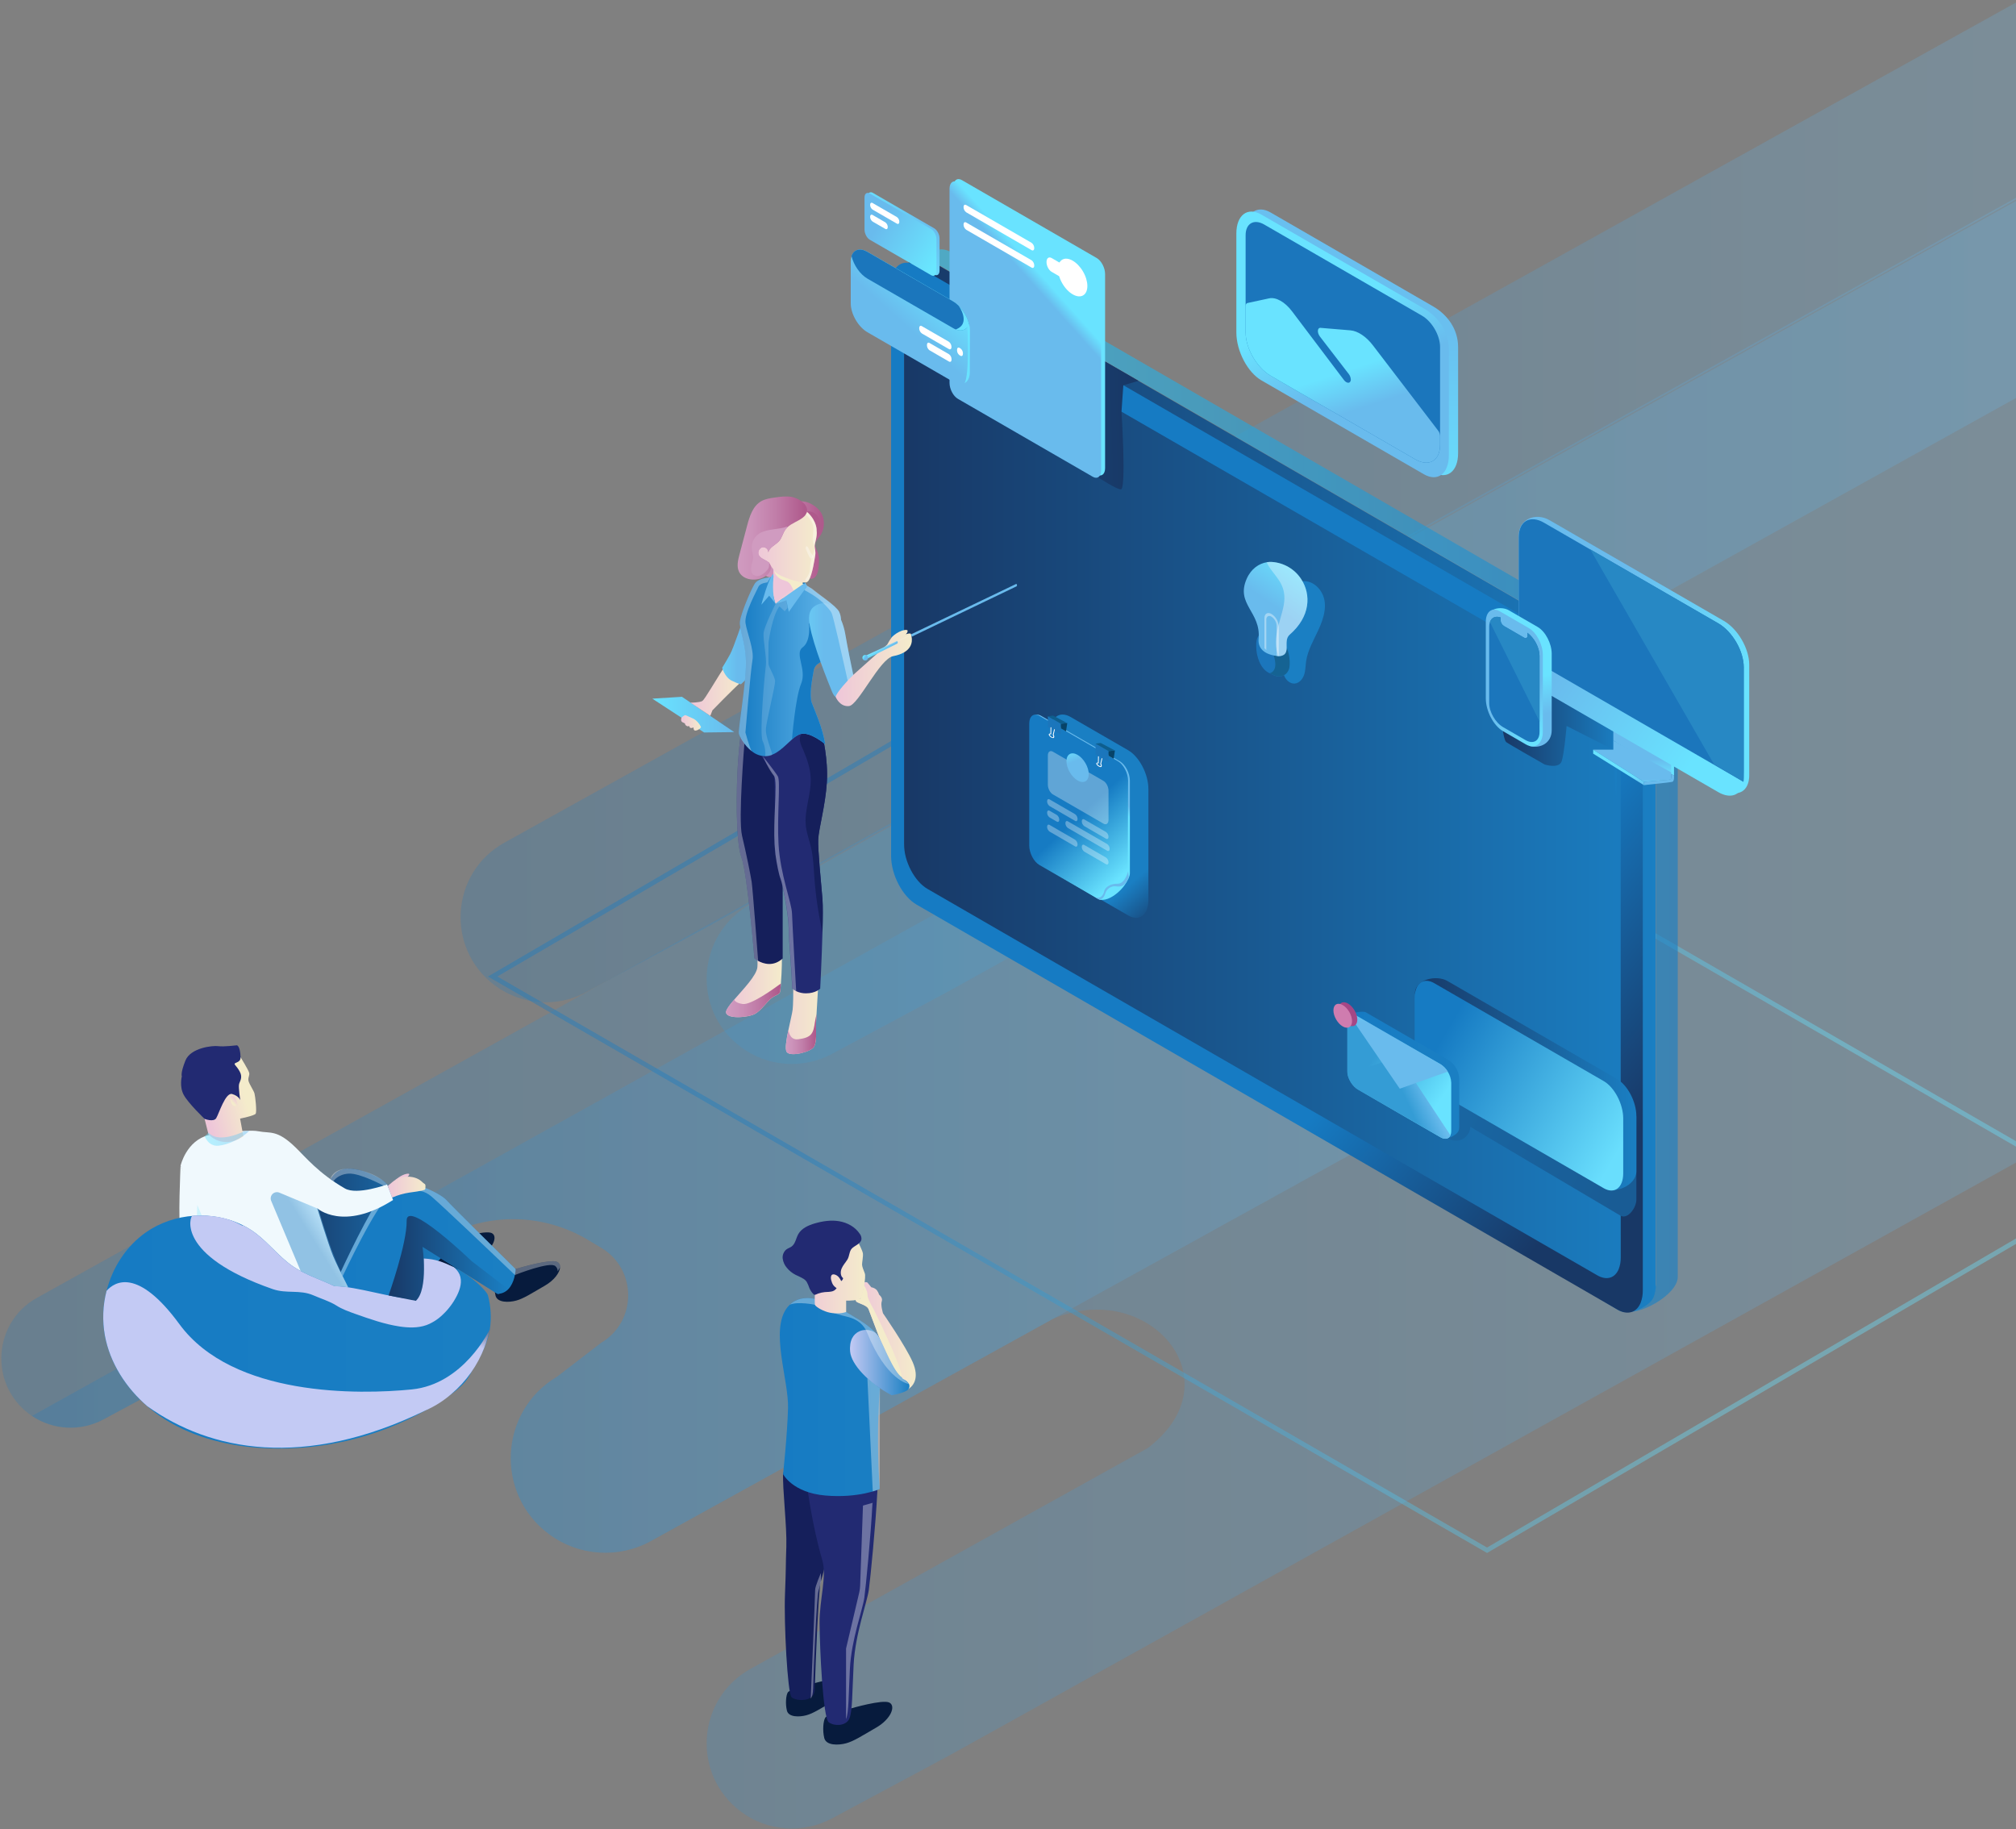 <?xml version="1.0" encoding="UTF-8" standalone="no"?><!-- Generator: Gravit.io --><svg xmlns="http://www.w3.org/2000/svg" xmlns:xlink="http://www.w3.org/1999/xlink" style="isolation:isolate" viewBox="0 0 722 655" width="722pt" height="655pt"><rect x="0" y="0" width="722" height="655" fill="#808080" stroke="none"/><defs><clipPath id="_clipPath_i04CTPUYajuD6Y9GIdfJ6ukE34ww4RpC"><rect width="722" height="655"/></clipPath></defs><g clip-path="url(#_clipPath_i04CTPUYajuD6Y9GIdfJ6ukE34ww4RpC)"><g><g><g opacity="0.22"><linearGradient id="_lgradient_85" x1="0" y1="0.5" x2="1" y2="0.5" gradientTransform="matrix(724.933,0,0,585.921,0.478,68.906)" gradientUnits="userSpaceOnUse"><stop offset="0%" stop-opacity="1" style="stop-color:rgb(22,123,195)"/><stop offset="100%" stop-opacity="1" style="stop-color:rgb(105,187,237)"/></linearGradient><path d=" M 725.411 414.443 L 340.23 628.529 L 297.972 651.203 C 287.523 656.814 274.77 655.849 265.284 648.728 C 247.613 635.474 249.437 608.393 268.766 597.661 L 411.055 518.576 C 443.003 494.21 411.093 457.719 377.032 472.353 L 233.24 551.809 C 221.65 558.256 207.366 557.338 196.697 549.458 C 177.167 535.041 178.655 505.37 199.535 492.999 L 212.658 482.907 L 215.28 480.888 C 228.193 473.238 228.217 454.548 215.324 446.863 L 210.522 443.979 C 194.744 434.578 175.198 434.139 159.015 442.821 L 36.995 508.344 C 28.903 512.687 19.076 512.198 11.453 507.076 C 11.098 506.84 10.747 506.595 10.401 506.331 L 10.401 506.331 C -3.976 495.542 -2.473 473.507 13.239 464.779 L 216.678 351.668 L 252.074 331.993 L 725.411 68.906 L 725.411 414.443 Z " fill-rule="evenodd" fill="url(#_lgradient_85)"/></g><g opacity="0.22"><linearGradient id="_lgradient_86" x1="0" y1="0.5" x2="1" y2="0.5" gradientTransform="matrix(515.975,0,0,335.819,11.453,220.257)" gradientUnits="userSpaceOnUse"><stop offset="4.819808547947193e-15%" stop-opacity="1" style="stop-color:rgb(22,123,195)"/><stop offset="100%" stop-opacity="1" style="stop-color:rgb(105,187,237)"/></linearGradient><path d=" M 527.428 220.257 L 527.428 389.298 L 402.719 458.176 L 233.24 551.809 C 221.65 558.256 207.366 557.338 196.697 549.458 C 177.167 535.041 178.655 505.37 199.535 492.999 L 212.658 482.907 L 215.28 480.888 C 228.193 473.238 228.217 454.548 215.324 446.863 L 210.522 443.979 C 194.744 434.578 175.198 434.139 159.015 442.821 L 36.995 508.344 C 28.903 512.687 19.076 512.198 11.453 507.076 L 18.656 503.058 L 54.052 483.383 L 527.428 220.257 Z " fill-rule="evenodd" fill="url(#_lgradient_86)"/></g><path d=" M 163.073 443.595 C 163.073 443.595 173.791 440.452 176.101 441.586 C 178.41 442.72 176.672 447.195 171.702 450.068 C 166.732 452.942 164.019 454.73 161.406 455.437 C 158.794 456.143 154.621 456.249 153.992 453.644 C 153.363 451.039 153.646 447.877 154.328 446.724 C 155.01 445.57 163.073 443.595 163.073 443.595 Z " fill-rule="evenodd" fill="rgb(7,27,61)"/><linearGradient id="_lgradient_87" x1="0" y1="0.5" x2="1" y2="0.5" gradientTransform="matrix(56.155,0,0,37.36,103.474,418.508)" gradientUnits="userSpaceOnUse"><stop offset="0%" stop-opacity="1" style="stop-color:rgb(24,56,102)"/><stop offset="100%" stop-opacity="1" style="stop-color:rgb(26,127,195)"/></linearGradient><path d=" M 103.474 450.785 C 103.474 450.785 115.417 423.929 120.382 419.892 C 125.348 415.856 136.512 421.738 138.222 423.684 C 139.932 425.631 159.63 445.042 159.63 445.042 C 159.63 445.042 159.317 452.505 154.045 452.654 L 130.928 438.174 C 130.928 438.174 133.103 453.269 127.826 455.441 C 122.548 457.614 103.474 450.785 103.474 450.785 Z " fill-rule="evenodd" fill="url(#_lgradient_87)"/><path d=" M 200.577 453.836 L 200.577 453.836 C 200.461 455.72 198.569 458.426 195.174 460.396 C 190.199 463.28 187.491 465.053 184.874 465.764 C 182.257 466.476 178.093 466.577 177.46 463.967 C 177.363 463.573 177.291 463.169 177.234 462.761 C 176.926 460.459 177.234 458.037 177.8 457.051 C 178.156 456.446 180.528 455.61 182.713 454.966 C 183.38 454.769 184.029 454.581 184.595 454.427 C 185.729 454.12 186.516 453.918 186.516 453.918 C 186.516 453.918 197.234 450.775 199.544 451.914 C 200.266 452.265 200.682 453.04 200.577 453.836 L 200.577 453.836 Z " fill-rule="evenodd" fill="rgb(7,27,61)"/><linearGradient id="_lgradient_88" x1="0" y1="0.5" x2="1" y2="0.5" gradientTransform="matrix(65.241,0,0,43.422,119.446,423.703)" gradientUnits="userSpaceOnUse"><stop offset="8.712895339682701e-14%" stop-opacity="1" style="stop-color:rgb(22,123,195)"/><stop offset="100%" stop-opacity="1" style="stop-color:rgb(26,127,195)"/></linearGradient><path d=" M 184.687 454.519 C 184.645 455.213 184.552 455.904 184.408 456.585 L 184.408 456.585 C 183.928 459.046 182.521 462.881 178.746 463.313 C 178.569 463.313 178.386 463.347 178.199 463.352 L 177.239 462.751 L 151.336 446.56 C 151.336 446.56 153.512 461.679 148.935 465.865 C 148.588 466.188 148.186 466.446 147.749 466.629 C 141.622 469.153 119.446 461.213 119.446 461.213 C 119.446 461.213 120.435 458.993 121.991 455.643 C 126.275 446.45 134.865 428.73 139.096 425.313 C 144.858 420.618 157.824 427.457 159.826 429.72 C 161.747 431.907 183.092 452.947 184.615 454.451 L 184.687 454.519 Z " fill-rule="evenodd" fill="url(#_lgradient_88)"/><g opacity="0.34"><path d=" M 200.577 453.836 L 200.577 453.836 L 199.722 455.278 C 199.749 454.579 199.457 453.906 198.929 453.447 C 197.148 451.578 184.735 456.47 184.408 456.595 L 184.408 456.595 L 182.718 454.975 C 177.027 449.54 158.669 432.027 154.496 428.457 C 149.536 424.213 143.139 427.193 139.13 428.879 C 135.12 430.566 122.673 457.133 122.673 457.133 L 121.972 455.619 C 126.255 446.426 134.846 428.706 139.077 425.289 C 144.839 420.594 157.805 427.433 159.807 429.696 C 161.728 431.883 183.073 452.923 184.595 454.427 C 185.729 454.12 186.516 453.918 186.516 453.918 C 186.516 453.918 197.234 450.775 199.544 451.914 C 200.266 452.265 200.682 453.04 200.577 453.836 L 200.577 453.836 Z " fill-rule="evenodd" fill="rgb(255,255,255)"/></g><g opacity="0.22"><linearGradient id="_lgradient_89" x1="0" y1="0.5" x2="1" y2="0.5" gradientTransform="matrix(560.455,0,0,359.943,164.956,-1)" gradientUnits="userSpaceOnUse"><stop offset="0%" stop-opacity="1" style="stop-color:rgb(22,123,195)"/><stop offset="100%" stop-opacity="1" style="stop-color:rgb(105,187,237)"/></linearGradient><path d=" M 725.411 -1 L 725.411 69.574 L 622.828 126.591 L 252.074 332.661 L 209.816 355.335 C 199.373 360.928 186.638 359.957 177.162 352.846 C 159.49 339.591 161.315 312.51 180.643 301.779 L 725.411 -1 Z " fill-rule="evenodd" fill="url(#_lgradient_89)"/></g><g opacity="0.22"><linearGradient id="_lgradient_90" x1="0" y1="0.5" x2="1" y2="0.5" gradientTransform="matrix(472.332,0,0,310.963,253.079,70.059)" gradientUnits="userSpaceOnUse"><stop offset="0.002%" stop-opacity="1" style="stop-color:rgb(52,156,213)"/><stop offset="100%" stop-opacity="1" style="stop-color:rgb(105,187,237)"/></linearGradient><path d=" M 725.411 70.059 L 725.411 140.638 L 340.23 354.725 L 297.972 377.399 C 287.523 383.01 274.77 382.044 265.284 374.924 C 247.613 361.669 249.437 334.588 268.766 323.857 L 725.411 70.059 Z " fill-rule="evenodd" fill="url(#_lgradient_90)"/></g><g opacity="0.39"><mask id="_mask_tVS4aurWX7FonlNNjxytg6gaUKiTbF1p" x="-200%" y="-200%" width="400%" height="400%"><rect x="-200%" y="-200%" width="400%" height="400%" style="fill:white;"/><path d=" M 532.566 555.173 L 176.437 349.708 L 395.871 221.502 L 751.995 426.967 L 532.566 555.173 Z " fill-rule="evenodd" fill="black" stroke="none"/></mask><linearGradient id="_lgradient_91" x1="0" y1="0.5" x2="0.985" y2="0.674"><stop offset="18.964%" stop-opacity="1" style="stop-color:rgb(22,123,195)"/><stop offset="81.782%" stop-opacity="1" style="stop-color:rgb(105,227,255)"/></linearGradient><path d=" M 532.566 555.173 L 176.437 349.708 L 395.871 221.502 L 751.995 426.967 L 532.566 555.173 Z " fill-rule="evenodd" fill="none" mask="url(#_mask_tVS4aurWX7FonlNNjxytg6gaUKiTbF1p)" vector-effect="non-scaling-stroke" stroke-width="1.682" stroke="url(#_lgradient_91)" stroke-linejoin="miter" stroke-linecap="butt" stroke-miterlimit="4"/><path d=" M 532.566 555.173 L 176.437 349.708 L 395.871 221.502 L 751.995 426.967 L 532.566 555.173 Z " fill-rule="evenodd" fill="none"/></g><g opacity="0.64"><linearGradient id="_lgradient_92" x1="0" y1="0.5" x2="1" y2="0.5" gradientTransform="matrix(268.42,0,0,380.518,332.441,89.298)" gradientUnits="userSpaceOnUse"><stop offset="0%" stop-opacity="1" style="stop-color:rgb(52,194,235)"/><stop offset="100%" stop-opacity="1" style="stop-color:rgb(26,127,195)"/></linearGradient><path d=" M 600.86 252.836 L 600.86 457.321 C 600.86 463.77 586.224 471.738 581.465 469.398 C 581.945 468.182 593.124 461.79 593.124 460.026 L 593.124 255.546 C 593.124 248.818 589.052 241.033 584.001 238.13 L 333.027 93.104 C 332.83 92.988 332.633 92.887 332.441 92.791 C 333.881 89.365 337.046 88.25 340.758 90.388 L 591.775 235.42 C 596.784 238.327 600.86 246.122 600.86 252.836 Z " fill-rule="evenodd" fill="url(#_lgradient_92)"/></g><linearGradient id="_lgradient_93" x1="0" y1="0.5" x2="1" y2="0.5" gradientTransform="matrix(269.226,0,0,377.821,323.768,92.069)" gradientUnits="userSpaceOnUse"><stop offset="0%" stop-opacity="1" style="stop-color:rgb(24,56,102)"/><stop offset="100%" stop-opacity="1" style="stop-color:rgb(26,127,195)"/></linearGradient><path d=" M 592.992 255.59 L 592.992 460.074 C 593.021 461.609 592.755 463.134 592.207 464.568 C 590.767 467.994 583.371 471.363 579.664 469.215 L 380.552 349.482 L 332.892 321.944 C 327.86 319.061 323.768 311.242 323.768 304.528 L 323.768 100.058 C 323.768 93.603 327.528 90.504 332.292 92.849 C 332.484 92.945 332.676 93.051 332.878 93.161 L 583.876 238.188 C 588.918 241.081 592.992 248.876 592.992 255.59 Z " fill-rule="evenodd" fill="url(#_lgradient_93)"/><linearGradient id="_lgradient_94" x1="0" y1="0.5" x2="0.378" y2="1.426" gradientTransform="matrix(35.127,0,0,72.802,376.154,255.889)" gradientUnits="userSpaceOnUse"><stop offset="61.501%" stop-opacity="1" style="stop-color:rgb(26,127,195)"/><stop offset="100%" stop-opacity="1" style="stop-color:rgb(24,41,82)"/></linearGradient><path d=" M 404.015 327.817 L 383.424 315.918 C 379.409 313.601 376.154 307.378 376.154 302.019 L 376.154 262.26 C 376.154 256.907 379.409 254.441 383.424 256.762 L 404.015 268.662 C 408.03 270.978 411.281 277.202 411.281 282.56 L 411.281 322.319 C 411.29 327.673 408.039 330.138 404.015 327.817 Z " fill-rule="evenodd" fill="url(#_lgradient_94)"/><linearGradient id="_lgradient_95" x1="0" y1="0.5" x2="0.44" y2="1.398" gradientTransform="matrix(16.002,0,0,36.67,458.503,208.128)" gradientUnits="userSpaceOnUse"><stop offset="100%" stop-opacity="1" style="stop-color:rgb(26,127,195)"/><stop offset="100%" stop-opacity="1" style="stop-color:rgb(22,0,0)"/></linearGradient><path d=" M 472.089 225.765 C 470.408 229.355 468.348 232.882 467.767 236.818 C 467.537 238.447 467.565 240.134 467.037 241.696 C 466.509 243.258 465.222 244.728 463.575 244.796 C 462.105 244.858 460.785 243.758 460.122 242.441 C 459.46 241.124 459.335 239.61 459.219 238.144 C 458.566 230.047 456.79 216.129 463.368 209.751 C 466.466 206.743 470.677 208.252 472.92 211.539 C 475.902 215.879 474.125 221.434 472.089 225.765 Z " fill-rule="evenodd" fill="url(#_lgradient_95)"/><linearGradient id="_lgradient_96" x1="0" y1="0.5" x2="0.642" y2="1.266" gradientTransform="matrix(269.212,0,0,376.007,319.134,94.074)" gradientUnits="userSpaceOnUse"><stop offset="59.781%" stop-opacity="1" style="stop-color:rgb(22,123,195)"/><stop offset="88.441%" stop-opacity="1" style="stop-color:rgb(24,56,102)"/></linearGradient><path d=" M 579.242 240.187 L 328.244 95.165 C 328.047 95.05 327.855 94.954 327.663 94.853 C 322.899 92.508 319.134 95.612 319.134 102.062 L 319.134 306.541 C 319.134 313.27 323.216 321.055 328.258 323.958 L 375.918 351.495 L 579.242 468.984 C 582.954 471.133 586.147 470.013 587.559 466.581 C 588.107 465.148 588.373 463.622 588.344 462.088 L 588.344 257.613 C 588.344 250.894 584.269 243.099 579.242 240.187 Z  M 580.439 450.352 C 580.465 451.768 580.219 453.177 579.712 454.499 C 578.406 457.657 575.462 458.685 572.029 456.705 L 376.106 343.72 L 332.157 318.325 C 327.519 315.649 323.759 308.459 323.759 302.269 L 323.759 113.697 C 323.759 107.752 327.23 104.888 331.62 107.055 C 331.797 107.137 331.975 107.238 332.157 107.339 L 368.05 128.046 L 572.019 245.718 C 576.658 248.4 580.413 255.59 580.413 261.78 L 580.439 450.352 Z " fill="url(#_lgradient_96)"/><linearGradient id="_lgradient_97" x1="0" y1="0.5" x2="0.966" y2="0.757" gradientTransform="matrix(85.059,0,0,58.078,500.983,377.567)" gradientUnits="userSpaceOnUse"><stop offset="0%" stop-opacity="1" style="stop-color:rgb(25,104,165)"/><stop offset="100%" stop-opacity="1" style="stop-color:rgb(25,92,149)"/></linearGradient><path d=" M 580.437 435.396 L 526.578 403.553 L 526.534 403.947 C 526.342 405.638 525.322 407.123 523.813 407.908 C 522.304 408.693 520.504 408.677 519.01 407.863 L 500.983 398.05 L 534.823 377.567 L 586.041 399.751 L 586.041 429.629 C 586.041 432.513 582.997 436.713 580.437 435.396 Z " fill-rule="evenodd" fill="url(#_lgradient_97)"/><linearGradient id="_lgradient_98" x1="0" y1="0.5" x2="1" y2="0.471" gradientTransform="matrix(51.795,0,0,49.248,355.947,125.995)" gradientUnits="userSpaceOnUse"><stop offset="0%" stop-opacity="1" style="stop-color:rgb(25,74,126)"/><stop offset="94.254%" stop-opacity="1" style="stop-color:rgb(24,56,102)"/></linearGradient><path d=" M 407.742 136.395 L 402.306 137.957 L 401.648 147.415 C 401.648 147.415 403.276 172.977 401.648 175.14 C 400.02 177.302 355.947 144.829 355.947 144.829 L 360.004 125.995 L 395.943 129.58 L 407.742 136.395 Z " fill-rule="evenodd" fill="url(#_lgradient_98)"/><linearGradient id="_lgradient_99" x1="0" y1="0.5" x2="1" y2="0.5" gradientTransform="matrix(41.374,0,0,52.629,538.256,233.55)" gradientUnits="userSpaceOnUse"><stop offset="0%" stop-opacity="1" style="stop-color:rgb(24,56,102)"/><stop offset="100%" stop-opacity="1" style="stop-color:rgb(26,127,195)"/></linearGradient><path d=" M 538.256 261.828 C 538.256 261.828 538.736 265.149 539.423 265.744 C 540.11 266.34 553.215 273.785 553.215 273.785 C 553.215 273.785 558.353 275.467 559.299 272.598 C 560.245 269.729 561.056 259.982 561.056 259.982 L 577.791 268.469 L 578.79 286.179 L 579.631 247.401 L 555.721 234.141 L 544.028 233.55 L 538.256 261.828 Z " fill-rule="evenodd" fill="url(#_lgradient_99)"/><linearGradient id="_lgradient_100" x1="0" y1="0.5" x2="1" y2="0.5" gradientTransform="matrix(23.812,0,0,27.759,271.253,179.522)" gradientUnits="userSpaceOnUse"><stop offset="0%" stop-opacity="1" style="stop-color:rgb(208,155,192)"/><stop offset="21%" stop-opacity="1" style="stop-color:rgb(204,147,186)"/><stop offset="54.003%" stop-opacity="1" style="stop-color:rgb(193,126,169)"/><stop offset="95.006%" stop-opacity="1" style="stop-color:rgb(176,91,141)"/><stop offset="96.006%" stop-opacity="1" style="stop-color:rgb(175,90,140)"/></linearGradient><path d=" M 294.269 183.987 C 295.585 186.717 295.25 189.956 293.405 192.359 C 292.833 193.075 292.113 193.748 291.964 194.651 C 291.782 195.718 292.444 196.718 292.838 197.732 C 293.486 199.433 293.318 201.317 293.165 203.124 C 293.011 204.931 292.406 207.099 290.658 207.272 C 288.68 207.464 287.705 204.835 285.918 203.97 C 284.358 203.215 282.499 203.97 281.011 204.854 C 279.522 205.739 278 206.844 276.266 206.805 C 273.27 206.733 271.464 203.336 271.267 200.346 C 271.037 195.208 273.64 190.357 278.048 187.712 C 279.45 186.9 281.049 186.27 282.029 184.996 C 282.84 183.93 283.1 182.545 283.791 181.392 C 286.264 177.245 292.704 180.849 294.269 183.987 Z " fill-rule="evenodd" fill="url(#_lgradient_100)"/><linearGradient id="_lgradient_101" x1="0" y1="0.5" x2="0.129" y2="1.492" gradientTransform="matrix(4.837,0,0,9.469,289.064,183.102)" gradientUnits="userSpaceOnUse"><stop offset="100%" stop-opacity="1" style="stop-color:rgb(175,90,140)"/><stop offset="100%" stop-opacity="1" style="stop-color:rgb(182,97,147)"/><stop offset="100%" stop-opacity="1" style="stop-color:rgb(223,188,218)"/><stop offset="100%" stop-opacity="1" style="stop-color:rgb(210,159,196)"/><stop offset="100%" stop-opacity="1" style="stop-color:rgb(210,159,195)"/></linearGradient><path d=" M 289.064 183.117 C 290.932 182.958 292.686 184.039 293.386 185.78 C 294.302 188.037 293.982 190.607 292.54 192.57 L 289.064 183.117 Z " fill-rule="evenodd" fill="url(#_lgradient_101)"/><linearGradient id="_lgradient_102" x1="0" y1="0.5" x2="0.622" y2="1.283" gradientTransform="matrix(17.17,0,0,17.287,273.457,198.929)" gradientUnits="userSpaceOnUse"><stop offset="50.578%" stop-opacity="1" style="stop-color:rgb(238,198,217)"/><stop offset="61.308%" stop-opacity="1" style="stop-color:rgb(241,214,211)"/><stop offset="76.127%" stop-opacity="1" style="stop-color:rgb(244,236,203)"/></linearGradient><path d=" M 290.432 212.063 L 277.784 216.215 C 277.784 216.215 277.304 216.278 274.346 213.86 C 271.387 211.443 276.747 206.887 276.991 206.652 C 276.958 205.21 276.939 203.984 276.939 203.984 C 276.939 203.984 276.991 203.624 278.058 202.874 C 278.823 202.353 279.625 201.889 280.459 201.485 L 280.939 201.25 C 282.996 200.204 285.177 199.424 287.431 198.929 L 287.431 201.644 C 287.46 203.989 287.479 207.267 287.46 208.987 C 288.454 209.391 289.962 210.362 290.447 211.174 C 290.565 211.293 290.63 211.454 290.627 211.622 C 290.625 211.789 290.554 211.948 290.432 212.063 L 290.432 212.063 Z " fill-rule="evenodd" fill="url(#_lgradient_102)"/><linearGradient id="_lgradient_103" x1="0" y1="0.5" x2="0.85" y2="1.026" gradientTransform="matrix(13.094,0,0,10.704,277.377,201.07)" gradientUnits="userSpaceOnUse"><stop offset="100%" stop-opacity="1" style="stop-color:rgb(244,236,203)"/><stop offset="100%" stop-opacity="1" style="stop-color:rgb(239,199,217)"/><stop offset="100%" stop-opacity="1" style="stop-color:rgb(239,203,215)"/></linearGradient><path d=" M 290.471 211.179 C 289.843 211.354 289.2 211.463 288.55 211.506 L 286.149 211.722 C 285.562 211.843 284.951 211.751 284.425 211.462 C 284.139 211.219 283.916 210.911 283.772 210.564 C 283.383 209.795 282.999 208.973 282.293 208.473 C 281.659 208.031 280.852 207.911 280.151 207.632 C 279.041 207.191 278.124 206.37 277.563 205.316 C 277.14 204.508 277.496 203.59 278.043 202.879 C 278.19 202.706 278.35 202.545 278.523 202.398 C 279.078 201.944 279.739 201.636 280.444 201.505 L 280.502 201.505 C 282.667 200.91 284.954 200.926 287.109 201.553 C 287.22 201.591 287.34 201.63 287.45 201.678 C 287.479 204.023 287.498 207.3 287.479 209.021 C 288.478 209.396 289.986 210.367 290.471 211.179 Z " fill-rule="evenodd" fill="url(#_lgradient_103)"/><linearGradient id="_lgradient_104" x1="0" y1="0.5" x2="1" y2="0.5" gradientTransform="matrix(29.336,0,0,12.779,233.615,249.534)" gradientUnits="userSpaceOnUse"><stop offset="0%" stop-opacity="1" style="stop-color:rgb(105,227,255)"/><stop offset="99.984%" stop-opacity="1" style="stop-color:rgb(105,187,237)"/></linearGradient><path d=" M 233.615 250.202 L 244.237 249.534 L 262.95 262.188 L 252.17 262.313 L 233.615 250.202 Z " fill-rule="evenodd" fill="url(#_lgradient_104)"/><linearGradient id="_lgradient_105" x1="0" y1="0.5" x2="1" y2="0.5" gradientTransform="matrix(18.611,0,0,19.977,247.281,236.377)" gradientUnits="userSpaceOnUse"><stop offset="0.129%" stop-opacity="1" style="stop-color:rgb(238,198,217)"/><stop offset="42.123%" stop-opacity="1" style="stop-color:rgb(241,214,211)"/><stop offset="100%" stop-opacity="1" style="stop-color:rgb(244,236,203)"/></linearGradient><path d=" M 260.434 237.376 C 256.477 243.186 252.477 250.467 251.502 251.048 C 250.527 251.63 247.281 251.63 247.281 251.63 L 254.383 256.354 L 255.142 254.383 C 255.142 254.383 262.345 246.963 265.068 244.551 C 267.791 242.138 263.118 233.464 260.434 237.376 Z " fill-rule="evenodd" fill="url(#_lgradient_105)"/><linearGradient id="_lgradient_106" x1="0" y1="0.5" x2="1" y2="0.5" gradientTransform="matrix(7.104,0,0,5.536,243.935,256.115)" gradientUnits="userSpaceOnUse"><stop offset="0%" stop-opacity="1" style="stop-color:rgb(238,198,217)"/><stop offset="42.007%" stop-opacity="1" style="stop-color:rgb(241,214,211)"/><stop offset="100%" stop-opacity="1" style="stop-color:rgb(244,236,203)"/></linearGradient><path d=" M 244.054 257.027 C 244.054 257.027 243.608 258.262 244.443 258.661 L 245.279 259.06 C 245.317 259.437 245.543 259.769 245.879 259.944 C 246.146 260.157 246.525 260.157 246.791 259.944 C 246.791 259.944 246.911 260.708 247.488 260.722 C 247.801 260.743 248.112 260.659 248.371 260.482 C 248.371 260.482 248.246 261.78 249.159 261.64 C 249.909 261.509 250.58 261.097 251.036 260.487 C 251.104 260.232 249.817 257.925 248.006 257.219 C 246.196 256.512 245.653 255.955 245.183 256.157 C 244.766 256.39 244.386 256.683 244.054 257.027 Z " fill-rule="evenodd" fill="url(#_lgradient_106)"/><linearGradient id="_lgradient_107" x1="0" y1="0.5" x2="1" y2="0.5" gradientTransform="matrix(11.429,0,0,23.669,258.648,221.372)" gradientUnits="userSpaceOnUse"><stop offset="0%" stop-opacity="1" style="stop-color:rgb(105,206,246)"/><stop offset="47.522%" stop-opacity="1" style="stop-color:rgb(105,187,237)"/></linearGradient><path d=" M 266.278 221.372 C 266.278 221.372 262.758 231.945 261.476 234.3 C 260.194 236.655 258.648 239.139 258.648 239.139 C 258.648 239.139 259.526 242.537 262.124 243.796 C 264.722 245.055 265.366 245.041 265.366 245.041 C 265.366 245.041 269.332 241.48 269.937 240 C 270.542 238.519 268.977 228.014 268.977 228.014 L 266.278 221.372 Z " fill-rule="evenodd" fill="url(#_lgradient_107)"/><linearGradient id="_lgradient_108" x1="0" y1="0.5" x2="1" y2="0.5" gradientTransform="matrix(20.284,0,0,117.361,260.026,246.901)" gradientUnits="userSpaceOnUse"><stop offset="0.002%" stop-opacity="1" style="stop-color:rgb(238,198,217)"/><stop offset="42.001%" stop-opacity="1" style="stop-color:rgb(241,214,211)"/><stop offset="100%" stop-opacity="1" style="stop-color:rgb(244,236,203)"/></linearGradient><path d=" M 260.035 362.309 C 259.695 365.149 268.228 364.442 270.533 363.015 C 272.838 361.588 274.634 358.743 276.233 357.503 C 277.832 356.263 279.239 356.244 279.431 355.004 C 279.474 354.643 279.58 353.62 279.666 352.207 C 280.02 347.811 280.119 343.398 279.964 338.991 C 279.604 333.286 280.444 320.132 279.431 313.366 C 279.282 312.405 279.176 311.4 279.071 310.352 C 278.591 305.162 278.557 299.164 278.408 295.618 C 278.216 291.345 279.239 274.39 279.239 274.39 C 279.239 274.39 280.31 254.806 280.31 250.198 C 280.31 248.636 279.047 247.795 277.361 247.357 C 274.057 246.459 269.107 247.165 269.107 247.165 C 263.238 274.924 265.606 290.576 265.745 299.313 C 265.851 307.147 268.05 312.126 268.943 320.839 C 269.836 329.552 271.613 341.831 271.248 346.31 C 271.013 349.304 266.168 354.254 262.926 358.012 C 261.361 359.834 260.165 361.372 260.035 362.309 Z " fill-rule="evenodd" fill="url(#_lgradient_108)"/><path d=" M 284.771 250 L 280.31 288.082 L 280.31 343.234 C 276.977 346.305 273.404 345.157 271.517 344.114 L 271.517 344.114 C 271.043 343.862 270.593 343.567 270.173 343.234 C 270.173 343.234 267.661 312.741 265.539 307.104 C 263.416 301.466 263.618 282.551 264.348 272.223 C 264.53 269.676 264.828 266.821 265.154 263.981 C 266.177 255.33 267.603 246.737 267.603 246.737 L 279.676 243.104 L 284.771 250 Z " fill-rule="evenodd" fill="rgb(21,31,91)"/><linearGradient id="_lgradient_109" x1="0" y1="0.5" x2="1" y2="0.5" gradientTransform="matrix(23.378,0,0,130.519,271.516,246.978)" gradientUnits="userSpaceOnUse"><stop offset="0.006%" stop-opacity="1" style="stop-color:rgb(238,198,217)"/><stop offset="42.003%" stop-opacity="1" style="stop-color:rgb(241,214,211)"/><stop offset="99.998%" stop-opacity="1" style="stop-color:rgb(244,236,203)"/></linearGradient><path d=" M 272.305 268.883 C 274.096 274.39 279.431 274.924 278.706 283.829 C 277.981 292.734 277.472 303.221 278.898 309.627 C 278.965 309.862 279.004 310.107 279.071 310.352 L 279.071 310.352 C 280.459 316.504 282.144 322.526 283.167 334.166 C 284.233 346.272 284.233 358.55 283.873 361.559 C 283.7 362.967 282.956 365.913 282.355 368.864 C 281.63 372.257 281.073 375.655 281.736 376.697 C 282.975 378.62 290.442 376.697 291.508 374.905 C 292.574 373.112 292.233 369.224 292.233 367.09 C 292.233 366.706 292.3 365.298 292.425 363.203 C 292.982 353.677 294.476 329.912 294.178 324.381 C 293.837 317.609 291.873 306.936 292.406 299.289 C 292.939 291.643 295.609 285.578 294.711 272.232 C 293.813 258.887 288.843 257.815 288.502 250.875 C 288.267 246.55 282.034 246.646 277.361 247.333 L 277.361 247.333 C 275.665 247.594 273.984 247.942 272.324 248.376 C 272.324 248.376 270.518 263.351 272.305 268.883 Z " fill-rule="evenodd" fill="url(#_lgradient_109)"/><path d=" M 293.04 300.544 C 292.862 304.388 294 315.226 294.553 321.992 C 294.735 324.338 294.697 328.894 294.553 333.858 C 294.308 343.225 293.741 354.043 293.741 354.043 C 293.741 354.043 292.128 355.73 288.67 355.73 C 287.439 355.747 286.221 355.479 285.112 354.946 C 284.582 354.689 284.095 354.35 283.671 353.942 L 283.594 353.86 C 283.868 350.659 282.442 336.597 282.442 332.234 C 282.442 327.87 280.31 316.663 279.513 314.702 C 278.951 313.342 278.134 309.3 277.683 305.979 C 277.506 304.772 277.402 303.556 277.371 302.336 C 277.371 300.813 277.491 294.815 277.505 289.115 C 277.505 283.829 277.452 278.764 277.112 277.778 C 276.771 276.793 275.671 275.308 274.494 273.568 C 273.318 271.829 272.045 269.671 271.498 267.455 C 270.422 263.096 271.498 250.015 271.498 250.015 L 274.442 245.127 C 274.442 245.127 286.533 244.853 286.888 244.853 C 287.244 244.853 289.914 250.015 289.914 250.015 L 294.288 262.741 L 294.529 263.457 C 294.529 263.457 296.665 271.819 296.132 280.181 C 295.599 288.544 293.218 296.718 293.04 300.544 Z " fill-rule="evenodd" fill="rgb(34,42,114)"/><path d=" M 293.04 300.544 C 292.862 304.388 294 315.226 294.553 321.992 C 294.735 324.338 294.697 328.894 294.553 333.858 C 293.117 327.488 292.154 321.021 291.671 314.51 C 291.402 310.804 291.292 307.056 290.447 303.456 C 289.847 300.895 288.886 298.4 288.603 295.767 C 287.993 290.226 290.432 284.766 290.356 279.191 C 290.303 275.601 289.193 272.175 287.806 268.907 C 286.961 266.912 285.213 263.947 287.738 262.366 C 289.309 261.405 291.806 261.751 294.274 262.736 L 294.519 263.447 C 294.519 263.447 296.656 271.809 296.123 280.172 C 295.59 288.534 293.218 296.718 293.04 300.544 Z " fill-rule="evenodd" fill="rgb(21,31,91)"/><linearGradient id="_lgradient_110" x1="0" y1="0.5" x2="1" y2="0.5" gradientTransform="matrix(36.608,0,0,64.153,264.594,206.647)" gradientUnits="userSpaceOnUse"><stop offset="0%" stop-opacity="1" style="stop-color:rgb(22,123,195)"/><stop offset="100%" stop-opacity="1" style="stop-color:rgb(105,187,237)"/></linearGradient><path d=" M 300.214 228.884 C 299.694 230.611 298.882 232.236 297.813 233.689 C 296.749 235.087 295.411 236.251 293.88 237.111 C 292.656 237.871 291.767 238.433 291.412 240.216 C 290.745 243.58 289.808 249.174 290.745 251.711 C 291.681 254.249 294.615 260.521 295.547 266.523 C 295.547 266.523 289.947 261.717 286.476 262.919 C 285.426 263.362 284.468 263.997 283.652 264.793 C 280.972 267.143 277.99 270.699 274.077 270.8 C 272.303 270.783 270.59 270.149 269.231 269.008 L 269.231 269.008 C 266.533 266.917 264.789 263.63 264.612 262.659 C 264.348 261.217 267.142 245.175 267.142 237.568 C 267.142 229.96 264.612 225.419 265.01 222.487 C 265.409 219.555 268.924 211.188 270.345 208.958 C 271.277 207.517 273.832 206.964 275.493 206.767 L 275.493 206.767 L 275.973 206.714 C 276.593 206.656 277.006 206.647 277.006 206.647 C 277.006 206.647 275.954 210.549 277.006 213.543 C 277.102 213.808 277.592 216.134 277.789 216.215 C 277.789 216.215 280.046 214.428 280.305 214.331 C 283.244 213.231 285.213 212.534 286.744 211.405 C 288.742 209.963 289.069 209.862 289.069 209.862 L 289.957 210.343 L 291.484 211.443 C 293.746 213.365 299.201 216.787 300.478 219.012 C 300.925 219.925 301.167 220.923 301.189 221.939 C 301.275 224.293 300.945 226.644 300.214 228.884 L 300.214 228.884 Z " fill-rule="evenodd" fill="url(#_lgradient_110)"/><linearGradient id="_lgradient_111" x1="0" y1="0.5" x2="0.334" y2="-0.443" gradientTransform="matrix(14.161,0,0,43.358,283.642,223.169)" gradientUnits="userSpaceOnUse"><stop offset="0%" stop-opacity="1" style="stop-color:rgb(22,123,195)"/></linearGradient><path d=" M 291.402 240.221 C 290.735 243.585 289.799 249.179 290.735 251.716 C 291.671 254.254 294.605 260.525 295.537 266.528 C 295.537 266.528 289.938 261.722 286.466 262.923 C 285.416 263.366 284.458 264.002 283.642 264.798 C 283.642 264.798 284.771 250.005 286.908 244.844 C 289.045 239.682 284.396 234.055 287.465 231.82 C 290.533 229.585 289.736 223.169 289.736 223.169 L 297.804 233.689 C 294.605 237.832 292.075 236.871 291.402 240.221 Z " fill-rule="evenodd" fill="url(#_lgradient_111)"/><linearGradient id="_lgradient_112" x1="0" y1="0.5" x2="1" y2="0.5" gradientTransform="matrix(21.79,0,0,27.667,270.727,180.944)" gradientUnits="userSpaceOnUse"><stop offset="0%" stop-opacity="1" style="stop-color:rgb(238,198,217)"/><stop offset="41.993%" stop-opacity="1" style="stop-color:rgb(241,214,211)"/><stop offset="99.998%" stop-opacity="1" style="stop-color:rgb(244,236,203)"/></linearGradient><path d=" M 291.758 195.593 C 291.791 196.497 292.18 197.463 291.959 198.861 C 291.772 200.058 290.956 205.638 289.693 207.738 C 289.539 208.051 289.297 208.311 288.997 208.487 C 287.349 209.213 279.306 206.565 277.846 205.003 C 276.875 203.894 276.04 202.673 275.359 201.365 C 275.359 201.365 272.559 201.332 271.656 199.659 C 270.754 197.987 269.736 191.489 272.694 185.27 C 275.575 179.205 285.659 180.407 289.179 183.473 C 289.265 183.54 289.342 183.612 289.419 183.684 C 292.685 186.904 292.459 190.023 292.459 190.023 C 292.771 192.056 291.719 194.68 291.758 195.593 Z " fill-rule="evenodd" fill="url(#_lgradient_112)"/><linearGradient id="_lgradient_113" x1="0" y1="0.5" x2="1" y2="0.5" gradientTransform="matrix(19.641,0,0,12.056,260.026,352.207)" gradientUnits="userSpaceOnUse"><stop offset="0.002%" stop-opacity="1" style="stop-color:rgb(208,155,192)"/><stop offset="21.001%" stop-opacity="1" style="stop-color:rgb(204,147,186)"/><stop offset="54.001%" stop-opacity="1" style="stop-color:rgb(193,126,169)"/><stop offset="95%" stop-opacity="1" style="stop-color:rgb(176,91,141)"/><stop offset="96%" stop-opacity="1" style="stop-color:rgb(175,90,140)"/></linearGradient><path d=" M 260.035 362.309 C 259.695 365.149 268.228 364.442 270.533 363.015 C 272.838 361.588 274.634 358.743 276.233 357.503 C 277.832 356.263 279.239 356.244 279.431 355.004 C 279.474 354.643 279.58 353.62 279.666 352.207 C 276.53 354.538 268.871 359.939 265.99 359.555 C 264.199 359.3 263.282 358.723 262.917 357.993 C 261.361 359.834 260.165 361.372 260.035 362.309 Z " fill-rule="evenodd" fill="url(#_lgradient_113)"/><linearGradient id="_lgradient_114" x1="0" y1="0.5" x2="1" y2="0.5" gradientTransform="matrix(10.981,0,0,14.294,281.444,363.227)" gradientUnits="userSpaceOnUse"><stop offset="0%" stop-opacity="1" style="stop-color:rgb(208,155,192)"/><stop offset="20.992%" stop-opacity="1" style="stop-color:rgb(204,147,186)"/><stop offset="53.995%" stop-opacity="1" style="stop-color:rgb(193,126,169)"/><stop offset="94.999%" stop-opacity="1" style="stop-color:rgb(176,91,141)"/><stop offset="96%" stop-opacity="1" style="stop-color:rgb(175,90,140)"/></linearGradient><path d=" M 281.736 376.721 C 282.975 378.644 290.442 376.721 291.508 374.929 C 292.574 373.136 292.233 369.248 292.233 367.115 C 292.233 366.73 292.3 365.322 292.425 363.227 C 292.214 364.082 292.022 365 291.873 365.937 C 291.254 369.955 290.913 371.555 285.832 372.185 C 283.613 372.463 282.696 370.82 282.355 368.897 C 281.63 372.281 281.083 375.679 281.736 376.721 Z " fill-rule="evenodd" fill="url(#_lgradient_114)"/><linearGradient id="_lgradient_115" x1="0" y1="0.5" x2="1" y2="0.5" gradientTransform="matrix(16.309,0,0,33.592,289.754,216)" gradientUnits="userSpaceOnUse"><stop offset="0%" stop-opacity="1" style="stop-color:rgb(105,200,243)"/><stop offset="31.749%" stop-opacity="1" style="stop-color:rgb(105,187,237)"/></linearGradient><path d=" M 305.785 244.978 C 304.411 247.401 302.035 249.09 299.297 249.592 C 299.297 249.592 298.639 249.39 297.856 247.41 C 297.443 246.362 295.671 242.076 293.89 237.116 C 292.281 232.632 290.658 227.605 289.995 223.914 C 289.256 219.781 290.091 216.975 294.236 216.081 C 294.444 216.034 294.656 216.008 294.869 216.004 C 297.487 215.884 299.753 218.57 301.203 221.939 C 301.889 223.524 302.389 225.184 302.692 226.884 C 303.436 231.21 304.887 238.5 305.602 241.72 C 305.703 242.251 305.835 242.776 305.996 243.292 C 306.133 243.861 306.058 244.461 305.785 244.978 L 305.785 244.978 Z " fill-rule="evenodd" fill="url(#_lgradient_115)"/><linearGradient id="_lgradient_116" x1="0" y1="0.5" x2="1" y2="0.5" gradientTransform="matrix(27.306,0,0,27.296,299.273,225.581)" gradientUnits="userSpaceOnUse"><stop offset="4.1633911950670004e-13%" stop-opacity="1" style="stop-color:rgb(238,198,217)"/><stop offset="41.997%" stop-opacity="1" style="stop-color:rgb(241,214,211)"/><stop offset="99.993%" stop-opacity="1" style="stop-color:rgb(244,236,203)"/></linearGradient><path d=" M 319.869 234.982 C 315.067 235.9 307.422 252.48 304.075 252.85 C 300.728 253.22 299.273 249.592 299.273 249.592 C 299.393 248.189 304.075 243.061 305.549 241.715 C 307.023 240.37 317.727 230.849 317.727 230.849 C 318.225 229.922 318.781 229.028 319.394 228.172 C 320.405 227.154 321.626 226.368 322.971 225.87 C 324.762 225.289 325.017 225.765 325.017 225.765 C 325.017 225.765 325.238 226.442 324.373 227.129 C 325.9 226.649 326.164 226.937 326.164 226.937 C 326.2 227.013 326.229 227.092 326.251 227.173 C 326.346 227.444 326.42 227.722 326.472 228.004 C 326.837 229.878 326.635 233.689 319.869 234.982 Z " fill-rule="evenodd" fill="url(#_lgradient_116)"/><linearGradient id="_lgradient_117" x1="0" y1="0.5" x2="1" y2="0.5" gradientTransform="matrix(11.993,0,0,6.598,309.525,229.547)" gradientUnits="userSpaceOnUse"><stop offset="0%" stop-opacity="1" style="stop-color:rgb(105,227,255)"/><stop offset="99.983%" stop-opacity="1" style="stop-color:rgb(105,187,237)"/></linearGradient><path d=" M 321.329 229.547 L 309.525 235.03 L 310.006 236.145 L 321.42 230.431 C 321.579 230.146 321.542 229.793 321.329 229.547 L 321.329 229.547 Z " fill-rule="evenodd" fill="url(#_lgradient_117)"/><g opacity="0.16"><path d=" M 310.27 235.141 L 364.158 209.434 L 363.995 209.175 L 309.549 235.126 C 309.781 235.029 310.042 235.034 310.27 235.141 L 310.27 235.141 Z " fill-rule="evenodd" fill="rgb(255,255,255)"/></g><linearGradient id="_lgradient_118" x1="0" y1="0.5" x2="0.696" y2="-0.218" gradientTransform="matrix(37.929,0,0,18.916,326.299,209.088)" gradientUnits="userSpaceOnUse"><stop offset="0%" stop-opacity="1" style="stop-color:rgb(105,187,237)"/></linearGradient><path d=" M 363.976 210.016 C 363.534 210.237 337.675 222.641 326.52 228.004 C 326.468 227.722 326.394 227.444 326.299 227.173 L 364 209.088 C 364 209.088 364.528 209.742 363.976 210.016 Z " fill-rule="evenodd" fill="url(#_lgradient_118)"/><linearGradient id="_lgradient_119" x1="0" y1="0.5" x2="1" y2="0.5" gradientTransform="matrix(24.9,0,0,29.774,264.177,177.792)" gradientUnits="userSpaceOnUse"><stop offset="0%" stop-opacity="1" style="stop-color:rgb(208,155,192)"/><stop offset="20.995%" stop-opacity="1" style="stop-color:rgb(204,147,186)"/><stop offset="53.999%" stop-opacity="1" style="stop-color:rgb(193,126,169)"/><stop offset="95.004%" stop-opacity="1" style="stop-color:rgb(176,91,141)"/><stop offset="96.004%" stop-opacity="1" style="stop-color:rgb(175,90,140)"/></linearGradient><path d=" M 287.426 185.439 C 285.707 186.736 283.479 187.395 281.966 188.86 C 281.738 189.082 281.528 189.321 281.337 189.576 C 280.377 190.85 280.098 192.522 279.076 193.724 C 277.813 195.166 275.512 196.002 275.167 197.852 C 275.182 197.294 274.944 196.759 274.52 196.397 C 274.095 196.034 273.53 195.884 272.982 195.987 C 272.419 196.184 271.968 196.612 271.742 197.163 C 271.516 197.714 271.538 198.336 271.8 198.871 C 272.53 200.217 274.442 200.462 275.44 201.577 C 275.53 201.674 275.612 201.779 275.685 201.889 C 276.23 202.856 276.18 204.048 275.556 204.965 C 274.926 205.859 274.045 206.545 273.025 206.935 C 270.067 208.218 265.947 207.589 264.621 204.648 C 263.786 202.788 264.29 200.625 264.813 198.65 L 267.527 188.399 C 268.425 184.982 269.596 181.19 272.674 179.465 C 274.115 178.667 275.757 178.422 277.366 178.191 C 279.359 177.898 281.385 177.615 283.373 177.932 C 286.845 178.484 291.647 182.272 287.426 185.439 Z " fill-rule="evenodd" fill="url(#_lgradient_119)"/><linearGradient id="_lgradient_120" x1="0" y1="0.5" x2="0.032" y2="-0.499" gradientTransform="matrix(12.978,0,0,17.721,268.988,188.582)" gradientUnits="userSpaceOnUse"><stop offset="0%" stop-opacity="1" style="stop-color:rgb(208,155,192)"/></linearGradient><path d=" M 281.966 188.86 C 281.738 189.082 281.528 189.321 281.337 189.576 C 280.377 190.85 280.098 192.522 279.076 193.724 C 277.813 195.166 275.512 196.002 275.167 197.852 C 275.182 197.294 274.944 196.759 274.52 196.397 C 274.095 196.034 273.53 195.884 272.982 195.987 C 272.419 196.184 271.968 196.612 271.742 197.163 C 271.516 197.714 271.538 198.336 271.8 198.871 C 272.53 200.217 274.442 200.462 275.44 201.577 L 275.44 201.673 C 275.496 202.27 275.426 202.873 275.234 203.441 C 275.017 203.852 274.731 204.223 274.389 204.537 C 273.811 205.174 273.117 205.695 272.343 206.07 C 271.549 206.434 270.625 206.368 269.889 205.897 C 269.015 205.239 268.871 203.975 269.063 202.884 C 269.255 201.793 269.702 200.774 269.721 199.674 C 269.74 198.573 269.332 197.535 269.241 196.454 C 269.076 194.248 270.159 192.136 272.045 190.985 C 274.927 189.293 278.816 189.721 281.918 188.582 C 281.94 188.673 281.956 188.767 281.966 188.86 Z " fill-rule="evenodd" fill="url(#_lgradient_120)"/><g opacity="0.34"><path d=" M 271.517 344.138 L 271.517 344.138 C 271.043 343.886 270.593 343.591 270.173 343.258 C 270.173 343.258 267.661 312.765 265.539 307.128 C 263.416 301.49 263.618 282.575 264.348 272.247 C 264.53 269.7 264.828 266.845 265.154 264.005 L 266.595 266.278 C 266.595 266.278 264.328 293.393 265.755 299.309 C 267.181 305.225 268.833 313.438 269.203 315.841 C 269.572 318.244 271.517 344.138 271.517 344.138 Z " fill-rule="evenodd" fill="rgb(255,255,255)"/></g><g opacity="0.34"><path d=" M 285.141 354.932 L 285.141 354.932 C 284.603 354.932 283.906 354.172 283.7 353.927 L 283.623 353.846 C 283.897 350.645 282.471 336.583 282.471 332.219 C 282.471 327.855 280.338 316.648 279.541 314.687 C 278.98 313.327 278.163 309.286 277.712 305.965 C 277.568 304.489 277.462 303.254 277.4 302.322 C 277.14 298.208 277.342 293.388 277.534 289.101 C 277.784 283.454 278.014 278.735 277.14 277.764 C 276.353 276.899 275.335 275.111 274.523 273.554 C 273.793 272.141 273.227 270.916 273.15 270.767 C 273.356 271.017 277.549 276.317 278.571 278.019 C 279.594 279.72 278.245 292.158 278.816 302.259 C 279.441 313.361 283.522 323.083 283.652 327.173 C 283.782 331.263 285.141 354.932 285.141 354.932 Z " fill-rule="evenodd" fill="rgb(255,255,255)"/></g><linearGradient id="_lgradient_121" x1="0" y1="0.5" x2="0.77" y2="1.138" gradientTransform="matrix(82.509,0,0,98.972,543.951,185.093)" gradientUnits="userSpaceOnUse"><stop offset="14.59%" stop-opacity="1" style="stop-color:rgb(105,187,237)"/><stop offset="84.407%" stop-opacity="1" style="stop-color:rgb(105,227,255)"/></linearGradient><path d=" M 543.951 191.653 L 545.906 231.089 C 545.907 231.613 545.939 232.136 546.002 232.656 C 546.636 238.068 550.42 244.128 554.991 246.771 L 617.38 282.815 C 621.946 285.453 625.73 283.776 626.364 279.086 C 626.428 278.608 626.46 278.126 626.46 277.644 L 626.46 238.034 C 626.46 232.267 622.393 225.255 617.38 222.357 L 554.991 186.313 C 549.997 183.406 543.951 185.895 543.951 191.653 Z " fill-rule="evenodd" fill="url(#_lgradient_121)"/><linearGradient id="_lgradient_122" x1="0" y1="0.5" x2="0.068" y2="1.498" gradientTransform="matrix(20.73,0,0,25.154,578.795,252.596)" gradientUnits="userSpaceOnUse"><stop offset="73.81%" stop-opacity="1" style="stop-color:rgb(105,227,255)"/><stop offset="87.01%" stop-opacity="1" style="stop-color:rgb(105,187,237)"/></linearGradient><path d=" M 578.795 265.769 L 599.526 277.75 L 599.526 264.572 L 578.795 252.596 L 578.795 265.769 Z " fill-rule="evenodd" fill="url(#_lgradient_122)"/><linearGradient id="_lgradient_123" x1="0" y1="0.5" x2="0.001" y2="1.5" gradientTransform="matrix(20.73,0,0,25.154,577.791,252.048)" gradientUnits="userSpaceOnUse"><stop offset="28.719%" stop-opacity="1" style="stop-color:rgb(105,187,237)"/><stop offset="53.842%" stop-opacity="1" style="stop-color:rgb(105,227,255)"/></linearGradient><path d=" M 577.791 265.221 L 598.522 277.202 L 598.522 264.029 L 577.791 252.048 L 577.791 265.221 Z " fill-rule="evenodd" fill="url(#_lgradient_123)"/><linearGradient id="_lgradient_124" x1="0" y1="0.5" x2="0.755" y2="1.156" gradientTransform="matrix(80.559,0,0,99.002,543.927,185.942)" gradientUnits="userSpaceOnUse"><stop offset="16.591%" stop-opacity="1" style="stop-color:rgb(105,187,237)"/><stop offset="83.106%" stop-opacity="1" style="stop-color:rgb(105,227,255)"/></linearGradient><path d=" M 543.927 192.369 L 543.927 231.969 C 543.927 232.493 543.962 233.016 544.028 233.536 C 544.662 238.947 548.446 245.012 553.018 247.65 L 615.401 283.694 C 619.968 286.333 623.752 284.656 624.386 279.965 C 624.454 279.488 624.488 279.006 624.487 278.523 L 624.487 238.923 C 624.487 233.156 620.419 226.144 615.401 223.246 L 553.018 187.202 C 548 184.285 543.927 186.606 543.927 192.369 Z " fill-rule="evenodd" fill="url(#_lgradient_124)"/><path d=" M 543.927 192.369 L 543.927 231.969 C 543.927 232.493 543.962 233.016 544.028 233.536 L 624.386 279.97 C 624.454 279.492 624.488 279.01 624.487 278.528 L 624.487 238.947 C 624.487 233.18 620.419 226.168 615.401 223.27 L 553.018 187.226 C 548 184.285 543.927 186.606 543.927 192.369 Z " fill-rule="evenodd" fill="rgb(27,118,188)"/><linearGradient id="_lgradient_125" x1="0" y1="0.5" x2="0.096" y2="1.495" gradientTransform="matrix(23.223,0,0,49.625,532.499,217.798)" gradientUnits="userSpaceOnUse"><stop offset="7.036%" stop-opacity="1" style="stop-color:rgb(105,227,255)"/><stop offset="34.665%" stop-opacity="1" style="stop-color:rgb(105,187,237)"/></linearGradient><path d=" M 541.416 261.405 L 547.865 267.172 C 551.707 268.2 555.721 266.028 555.721 261.52 L 555.721 234.141 C 555.721 230.436 553.469 226.135 550.694 224.529 L 540.321 218.532 C 537.55 216.931 532.499 217.941 532.499 221.646 L 535.298 249.712 C 535.298 254.215 538.04 259.454 541.416 261.405 Z " fill-rule="evenodd" fill="url(#_lgradient_125)"/><linearGradient id="_lgradient_126" x1="0" y1="0.5" x2="0.289" y2="1.457" gradientTransform="matrix(20.423,0,0,48.967,532.119,218.324)" gradientUnits="userSpaceOnUse"><stop offset="29.982%" stop-opacity="1" style="stop-color:rgb(105,187,237)"/><stop offset="70.093%" stop-opacity="1" style="stop-color:rgb(105,227,255)"/></linearGradient><path d=" M 538.256 261.828 L 546.42 266.557 C 549.781 268.508 552.542 266.437 552.542 261.924 L 552.542 234.53 C 552.542 230.825 550.29 226.524 547.515 224.919 L 537.142 218.926 C 534.367 217.325 532.119 219.027 532.119 222.727 L 532.119 250.121 C 532.138 254.633 534.876 259.877 538.256 261.828 Z " fill-rule="evenodd" fill="url(#_lgradient_126)"/><path d=" M 533.334 224.443 L 533.334 251.779 C 533.334 254.965 535.586 258.843 538.357 260.429 L 546.333 265.038 C 549.109 266.638 551.356 265.355 551.356 262.155 L 551.356 234.857 C 551.356 231.926 549.459 228.408 546.996 226.615 C 547.025 226.738 547.039 226.864 547.039 226.99 L 547.039 227.701 C 547.039 228.456 546.501 228.763 545.843 228.384 L 538.602 224.198 C 537.896 223.74 537.451 222.972 537.406 222.131 L 537.406 221.42 C 537.405 221.326 537.415 221.233 537.435 221.141 C 535.634 220.478 534.165 221.141 533.593 222.756 C 533.414 223.3 533.326 223.87 533.334 224.443 L 533.334 224.443 Z " fill-rule="evenodd" fill="rgb(27,118,188)"/><path d=" M 569.498 196.708 L 613.836 273.684 L 624.4 279.97 L 624.501 276.332 L 624.501 238.913 C 624.501 233.146 620.434 226.135 615.415 223.237 L 569.498 196.708 Z " fill-rule="evenodd" fill="rgb(39,136,196)"/><path d=" M 533.593 222.756 L 533.593 222.756 L 551.361 258.377 L 551.361 234.828 C 551.361 231.897 549.464 228.379 547.001 226.586 C 547.029 226.709 547.044 226.835 547.044 226.961 L 547.044 227.672 C 547.044 228.427 546.506 228.735 545.848 228.355 L 538.607 224.169 C 537.901 223.712 537.456 222.943 537.411 222.102 L 537.411 221.391 C 537.41 221.298 537.42 221.204 537.44 221.112 C 535.634 220.478 534.15 221.127 533.593 222.756 Z " fill-rule="evenodd" fill="rgb(39,136,196)"/><linearGradient id="_lgradient_127" x1="0" y1="0.5" x2="0.146" y2="1.489" gradientTransform="matrix(10.843,0,0,3.96,588.697,277.202)" gradientUnits="userSpaceOnUse"><stop offset="47.473%" stop-opacity="1" style="stop-color:rgb(105,187,237)"/><stop offset="53.236%" stop-opacity="1" style="stop-color:rgb(105,227,255)"/></linearGradient><path d=" M 599.526 277.75 C 599.526 277.75 599.679 279.725 598.968 279.97 C 598.258 280.215 588.697 281.162 588.697 281.162 L 588.697 279.97 L 597.941 279.225 C 597.941 279.225 598.748 279.706 598.522 277.202 L 599.526 277.75 Z " fill-rule="evenodd" fill="url(#_lgradient_127)"/><linearGradient id="_lgradient_128" x1="0" y1="0.5" x2="0.004" y2="1.5" gradientTransform="matrix(27.953,0,0,14.749,570.569,265.221)" gradientUnits="userSpaceOnUse"><stop offset="44.444%" stop-opacity="1" style="stop-color:rgb(105,187,237)"/><stop offset="57.353%" stop-opacity="1" style="stop-color:rgb(105,227,255)"/></linearGradient><path d=" M 577.791 265.221 L 577.791 268.469 L 570.569 268.469 L 588.697 279.97 L 598.522 279.182 L 598.522 276.596 L 577.791 265.221 Z " fill-rule="evenodd" fill="url(#_lgradient_128)"/><linearGradient id="_lgradient_129" x1="0" y1="0.5" x2="0.014" y2="1.5" gradientTransform="matrix(18.128,0,0,12.692,570.569,268.469)" gradientUnits="userSpaceOnUse"><stop offset="23.688%" stop-opacity="1" style="stop-color:rgb(105,227,255)"/><stop offset="57.601%" stop-opacity="1" style="stop-color:rgb(105,187,237)"/></linearGradient><path d=" M 570.569 268.469 L 570.569 269.892 L 588.697 281.162 L 588.697 279.97 L 570.569 268.469 Z " fill-rule="evenodd" fill="url(#_lgradient_129)"/><linearGradient id="_lgradient_130" x1="0" y1="0.5" x2="1" y2="0.5" gradientTransform="matrix(79.296,0,0,75.931,506.745,350.306)" gradientUnits="userSpaceOnUse"><stop offset="1.4336994640661904e-13%" stop-opacity="1" style="stop-color:rgb(24,56,102)"/><stop offset="100%" stop-opacity="1" style="stop-color:rgb(26,127,195)"/></linearGradient><path d=" M 518.337 389.64 L 574.344 425.511 C 578.185 427.74 586.041 424.588 586.041 419.436 L 586.041 399.732 C 586.041 394.58 582.915 388.602 579.054 386.372 L 518.337 351.289 C 514.496 349.059 506.745 350.65 506.745 355.802 L 511.35 376.26 C 511.35 381.431 514.462 387.41 518.337 389.64 Z " fill-rule="evenodd" fill="url(#_lgradient_130)"/><linearGradient id="_lgradient_131" x1="0" y1="0.5" x2="0.864" y2="1.003" gradientTransform="matrix(74.691,0,0,75.109,506.64,351.24)" gradientUnits="userSpaceOnUse"><stop offset="0%" stop-opacity="1" style="stop-color:rgb(22,123,195)"/><stop offset="100%" stop-opacity="1" style="stop-color:rgb(105,222,253)"/></linearGradient><path d=" M 513.627 390.428 L 574.344 425.511 C 578.185 427.74 581.331 425.371 581.331 420.224 L 581.331 400.52 C 581.331 395.373 578.2 389.39 574.344 387.16 L 513.627 352.077 C 509.785 349.852 506.64 352.216 506.64 357.363 L 506.64 377.067 C 506.64 382.215 509.766 388.198 513.627 390.428 Z " fill-rule="evenodd" fill="url(#_lgradient_131)"/><linearGradient id="_lgradient_132" x1="0" y1="0.5" x2="1" y2="0.5" gradientTransform="matrix(39.114,0,0,45.363,483.484,362.318)" gradientUnits="userSpaceOnUse"><stop offset="0%" stop-opacity="1" style="stop-color:rgb(22,123,195)"/><stop offset="99.998%" stop-opacity="1" style="stop-color:rgb(26,127,195)"/></linearGradient><path d=" M 483.484 363.847 L 485.352 382.08 C 485.353 382.466 485.393 382.851 485.472 383.229 C 485.89 385.382 487.393 387.664 489.189 388.698 L 516.681 407.44 C 518.289 408.373 521.752 406.378 522.313 405.086 C 522.512 404.618 522.608 404.113 522.597 403.605 L 522.597 386.261 C 522.542 384.843 522.108 383.465 521.339 382.272 L 521.339 382.272 C 520.702 381.199 519.818 380.294 518.76 379.634 L 489.189 362.549 C 488.051 361.9 483.484 362.708 483.484 363.847 Z " fill-rule="evenodd" fill="url(#_lgradient_132)"/><linearGradient id="_lgradient_133" x1="0" y1="0.5" x2="0.776" y2="1.131" gradientTransform="matrix(37.251,0,0,44.29,482.49,363.516)" gradientUnits="userSpaceOnUse"><stop offset="10.246%" stop-opacity="1" style="stop-color:rgb(52,156,213)"/><stop offset="81.298%" stop-opacity="1" style="stop-color:rgb(105,227,255)"/></linearGradient><path d=" M 482.49 366.235 L 482.49 383.57 C 482.49 383.957 482.531 384.344 482.61 384.723 C 483.028 386.876 484.531 389.154 486.327 390.192 L 515.903 407.277 C 517.511 408.209 518.894 407.868 519.461 406.575 C 519.658 406.106 519.753 405.6 519.74 405.09 L 519.74 387.756 C 519.685 386.338 519.252 384.961 518.486 383.767 L 518.486 383.767 C 517.853 382.692 516.968 381.786 515.908 381.128 L 486.337 364.044 C 485.208 363.39 484.2 363.366 483.494 363.847 L 483.494 363.847 C 482.865 364.279 482.49 365.096 482.49 366.235 Z " fill-rule="evenodd" fill="url(#_lgradient_133)"/><linearGradient id="_lgradient_134" x1="0" y1="0.5" x2="0.946" y2="0.177" gradientTransform="matrix(36.851,0,0,27.355,482.61,380.451)" gradientUnits="userSpaceOnUse"><stop offset="54.168%" stop-opacity="1" style="stop-color:rgb(52,156,213)"/><stop offset="77.726%" stop-opacity="1" style="stop-color:rgb(105,187,237)"/></linearGradient><path d=" M 482.61 384.723 C 483.028 386.876 484.531 389.154 486.327 390.192 L 515.903 407.277 C 517.511 408.209 518.894 407.868 519.461 406.575 L 507.086 387.833 L 494.851 380.451 L 482.61 384.723 Z " fill-rule="evenodd" fill="url(#_lgradient_134)"/><linearGradient id="_lgradient_135" x1="0" y1="0.5" x2="0.197" y2="-0.48" gradientTransform="matrix(34.992,0,0,26.364,483.484,363.516)" gradientUnits="userSpaceOnUse"><stop offset="41.236%" stop-opacity="1" style="stop-color:rgb(105,187,237)"/><stop offset="74.611%" stop-opacity="1" style="stop-color:rgb(105,227,255)"/></linearGradient><path d=" M 483.484 363.851 L 501.309 389.88 L 518.477 383.767 C 517.843 382.692 516.958 381.786 515.898 381.128 L 486.327 364.044 C 485.198 363.39 484.19 363.366 483.484 363.847 L 483.484 363.851 Z " fill-rule="evenodd" fill="url(#_lgradient_135)"/><path d=" M 480.423 364.581 C 479.113 362.339 479.099 359.906 480.392 359.15 C 481.685 358.394 483.798 359.6 485.109 361.841 C 486.419 364.083 486.433 366.516 485.14 367.272 C 483.847 368.028 481.733 366.822 480.423 364.581 Z " fill="rgb(165,71,134)"/><path d=" M 478.537 365.127 C 477.227 362.886 477.213 360.453 478.506 359.697 C 479.799 358.941 481.912 360.147 483.223 362.388 C 484.533 364.629 484.547 367.063 483.254 367.819 C 481.961 368.575 479.847 367.369 478.537 365.127 Z " fill="rgb(207,124,175)"/><linearGradient id="_lgradient_136" x1="0" y1="0.5" x2="0.033" y2="1.499" gradientTransform="matrix(76.098,0,0,95.143,446.1,75.018)" gradientUnits="userSpaceOnUse"><stop offset="0%" stop-opacity="1" style="stop-color:rgb(105,191,239)"/><stop offset="67.133%" stop-opacity="1" style="stop-color:rgb(105,227,255)"/></linearGradient><path d=" M 455.066 135.467 L 513.233 169.075 C 518.184 171.958 522.198 168.902 522.198 162.294 L 522.198 124.298 C 522.198 117.69 518.184 112.572 513.233 109.713 L 455.066 76.105 C 450.115 73.222 446.1 76.278 446.1 82.886 L 446.1 118.32 C 446.1 124.928 450.115 132.603 455.066 135.467 Z " fill-rule="evenodd" fill="url(#_lgradient_136)"/><linearGradient id="_lgradient_137" x1="0" y1="0.5" x2="0.322" y2="1.447" gradientTransform="matrix(76.098,0,0,95.142,442.782,75.764)" gradientUnits="userSpaceOnUse"><stop offset="1.442%" stop-opacity="1" style="stop-color:rgb(105,227,255)"/><stop offset="31.323%" stop-opacity="1" style="stop-color:rgb(105,187,237)"/></linearGradient><path d=" M 451.747 136.212 L 509.915 169.82 C 514.865 172.703 518.88 169.647 518.88 163.038 L 518.88 125.048 C 518.88 118.44 514.865 113.327 509.915 110.462 L 451.747 76.85 C 446.797 73.967 442.782 77.028 442.782 83.631 L 442.782 119.07 C 442.782 125.678 446.797 133.353 451.747 136.212 Z " fill-rule="evenodd" fill="url(#_lgradient_137)"/><path d=" M 446.1 84.237 L 446.1 119.074 C 446.1 124.76 450.115 131.69 455.066 134.549 L 506.779 164.456 C 511.73 167.34 515.739 165.023 515.739 159.338 L 515.739 124.255 C 515.739 120.137 512.858 115.124 509.252 113.048 L 452.765 80.411 C 449.097 78.292 446.1 80.003 446.1 84.237 Z " fill-rule="evenodd" fill="rgb(27,118,188)"/><linearGradient id="_lgradient_138" x1="0" y1="0.5" x2="0.362" y2="1.432" gradientTransform="matrix(69.639,0,0,58.946,446.1,106.752)" gradientUnits="userSpaceOnUse"><stop offset="13.107%" stop-opacity="1" style="stop-color:rgb(105,227,255)"/><stop offset="37.391%" stop-opacity="1" style="stop-color:rgb(105,187,237)"/></linearGradient><path d=" M 446.1 109.616 L 446.1 119.074 C 446.1 124.76 450.115 131.69 455.066 134.549 L 506.779 164.456 C 511.73 167.34 515.739 165.023 515.739 159.338 L 515.739 156.147 C 515.707 155.417 515.447 154.716 514.995 154.143 L 491.72 123.717 C 489.319 120.545 486.265 118.517 483.633 118.301 L 472.963 117.412 C 471.758 117.311 471.633 119.132 472.737 120.564 L 483.014 133.905 C 483.472 134.478 483.738 135.181 483.772 135.914 C 483.804 136.298 483.648 136.674 483.354 136.923 C 482.821 137.298 481.914 136.923 481.27 136.034 L 462.686 111.438 C 460.189 108.131 456.953 106.31 454.523 106.844 L 446.806 108.506 C 446.364 108.583 446.1 109.006 446.1 109.616 Z " fill-rule="evenodd" fill="url(#_lgradient_138)"/><linearGradient id="_lgradient_139" x1="0" y1="0.5" x2="0.364" y2="-0.431" gradientTransform="matrix(35.396,0,0,66.243,369.253,255.926)" gradientUnits="userSpaceOnUse"><stop offset="31.03%" stop-opacity="1" style="stop-color:rgb(105,227,255)"/><stop offset="36.594%" stop-opacity="1" style="stop-color:rgb(105,187,237)"/></linearGradient><path d=" M 372.893 309.771 L 393.451 322.016 C 395.463 323.179 404.356 317.441 404.649 312.842 L 404.649 279.571 C 404.649 276.884 403.016 273.765 401.004 272.602 L 372.893 256.363 C 370.881 255.2 369.253 256.436 369.253 259.117 L 369.253 302.802 C 369.253 305.489 370.881 308.632 372.893 309.771 Z " fill-rule="evenodd" fill="url(#_lgradient_139)"/><linearGradient id="_lgradient_140" x1="0" y1="0.5" x2="0.444" y2="1.396" gradientTransform="matrix(35.396,0,0,66.332,368.61,255.926)" gradientUnits="userSpaceOnUse"><stop offset="26.542%" stop-opacity="1" style="stop-color:rgb(22,123,195)"/><stop offset="74.824%" stop-opacity="1" style="stop-color:rgb(105,227,255)"/></linearGradient><path d=" M 372.254 309.771 L 393.451 322.016 C 397.412 323.593 403.89 317.052 403.89 314.365 L 404.006 279.571 C 404.006 276.884 402.378 273.765 400.366 272.602 L 372.254 256.363 C 370.242 255.2 368.61 256.436 368.61 259.117 L 368.61 302.802 C 368.61 305.489 370.242 308.632 372.254 309.771 Z " fill-rule="evenodd" fill="url(#_lgradient_140)"/><path d=" M 392.346 270.204 L 396.999 272.891 L 396.999 268.984 L 392.346 266.297 L 392.346 270.204 Z " fill-rule="evenodd" fill="rgb(27,118,188)"/><path d=" M 375.28 260.338 L 379.923 263.024 L 379.923 259.122 L 375.28 256.493 L 375.28 260.338 Z " fill-rule="evenodd" fill="rgb(27,118,188)"/><g opacity="0.32"><path d=" M 377.08 284.497 L 395.194 294.964 C 396.188 295.541 396.999 294.926 396.999 293.594 L 396.999 283.113 C 396.999 281.782 396.188 280.229 395.194 279.657 L 377.08 269.195 C 376.082 268.618 375.275 269.229 375.275 270.56 L 375.275 281.046 C 375.275 282.373 376.082 283.92 377.08 284.497 Z " fill-rule="evenodd" fill="rgb(255,255,255)"/></g><linearGradient id="_lgradient_141" x1="0" y1="0.5" x2="0.103" y2="-0.495" gradientTransform="matrix(5.606,-3.277,5.684,9.723,380.283,271.694)" gradientUnits="userSpaceOnUse"><stop offset="27.018%" stop-opacity="1" style="stop-color:rgb(105,187,237)"/><stop offset="72.462%" stop-opacity="1" style="stop-color:rgb(105,227,255)"/></linearGradient><path d=" M 383.125 276.555 C 381.557 273.872 381.539 270.96 383.086 270.055 C 384.633 269.151 387.163 270.595 388.731 273.278 C 390.3 275.961 390.317 278.874 388.77 279.778 C 387.223 280.683 384.694 279.239 383.125 276.555 Z " fill="url(#_lgradient_141)"/><g opacity="0.32"><path d=" M 388.317 295.853 L 396.101 300.352 C 396.582 300.635 396.999 300.352 396.999 299.674 L 396.999 299.674 C 396.988 298.992 396.655 298.355 396.101 297.958 L 388.317 293.46 C 387.837 293.176 387.419 293.46 387.419 294.138 L 387.419 294.138 C 387.432 294.819 387.764 295.455 388.317 295.853 Z " fill-rule="evenodd" fill="rgb(255,255,255)"/></g><g opacity="0.32"><path d=" M 375.899 292.744 L 378.473 294.229 C 378.953 294.512 379.366 294.229 379.366 293.551 L 379.366 293.551 C 379.356 292.87 379.025 292.234 378.473 291.836 L 375.899 290.351 C 375.419 290.067 375.001 290.351 375.001 291.028 L 375.001 291.028 C 375.014 291.71 375.346 292.346 375.899 292.744 Z " fill-rule="evenodd" fill="rgb(255,255,255)"/></g><g opacity="0.32"><path d=" M 375.899 288.678 L 385.023 293.965 C 385.503 294.248 385.916 293.965 385.916 293.287 L 385.916 293.287 C 385.907 292.606 385.576 291.969 385.023 291.571 L 375.899 286.285 C 375.419 286.001 375.001 286.285 375.001 286.962 L 375.001 286.962 C 375.012 287.644 375.345 288.281 375.899 288.678 Z " fill-rule="evenodd" fill="rgb(255,255,255)"/></g><g opacity="0.32"><path d=" M 388.317 304.989 L 396.101 309.487 C 396.582 309.776 396.999 309.487 396.999 308.81 L 396.999 308.81 C 396.988 308.129 396.655 307.494 396.101 307.099 L 388.317 302.601 C 387.837 302.312 387.419 302.601 387.419 303.278 L 387.419 303.278 C 387.43 303.959 387.763 304.594 388.317 304.989 L 388.317 304.989 Z " fill-rule="evenodd" fill="rgb(255,255,255)"/></g><g opacity="0.32"><path d=" M 375.899 297.814 L 385.023 303.1 C 385.503 303.389 385.916 303.1 385.916 302.423 L 385.916 302.423 C 385.907 301.743 385.576 301.108 385.023 300.712 L 375.899 295.425 C 375.419 295.137 375.001 295.425 375.001 296.103 L 375.001 296.103 C 375.012 296.784 375.345 297.419 375.899 297.814 Z " fill-rule="evenodd" fill="rgb(255,255,255)"/></g><g opacity="0.32"><path d=" M 382.449 296.526 L 396.519 304.658 C 396.999 304.941 397.412 304.658 397.412 303.98 L 397.412 303.98 C 397.403 303.299 397.072 302.662 396.519 302.264 L 382.449 294.138 C 381.969 293.849 381.556 294.138 381.556 294.815 L 381.556 294.815 C 381.565 295.495 381.897 296.13 382.449 296.526 L 382.449 296.526 Z " fill-rule="evenodd" fill="rgb(255,255,255)"/></g><path d=" M 396.999 268.984 L 399.29 268.758 L 398.853 271.728 L 396.999 270.661 L 396.999 268.984 Z " fill-rule="evenodd" fill="rgb(7,67,104)"/><path d=" M 392.346 266.297 L 394.2 266.071 L 399.29 268.758 L 396.999 268.984 L 392.346 266.297 Z " fill-rule="evenodd" fill="rgb(14,94,142)"/><path d=" M 379.923 259.18 L 382.223 258.954 L 381.777 261.924 L 379.923 260.852 L 379.923 259.18 Z " fill-rule="evenodd" fill="rgb(7,67,104)"/><path d=" M 375.28 256.493 L 377.128 256.263 L 382.223 258.954 L 379.923 259.18 L 375.28 256.493 Z " fill-rule="evenodd" fill="rgb(14,94,142)"/><path d=" M 394.142 274.707 C 394.176 274.712 394.21 274.712 394.243 274.707 C 394.371 274.687 394.481 274.604 394.536 274.486 C 394.604 274.142 394.544 273.785 394.368 273.482 L 394.81 271.588 L 394.531 271.526 L 394.051 273.52 L 394.051 273.549 C 394.2 273.789 394.266 274.071 394.238 274.352 C 394.223 274.389 394.187 274.413 394.147 274.414 C 393.605 274.301 393.144 273.948 392.894 273.453 C 392.961 273.319 393.249 273.338 393.326 273.352 L 393.489 273.381 L 393.542 270.853 L 393.259 270.853 L 393.211 273.069 C 392.983 273.047 392.762 273.153 392.634 273.343 C 392.567 273.477 392.634 273.655 392.807 273.895 C 393.133 274.326 393.61 274.616 394.142 274.707 Z " fill-rule="evenodd" fill="rgb(255,255,255)"/><path d=" M 377.124 264.317 L 377.225 264.317 C 377.352 264.295 377.461 264.213 377.517 264.096 C 377.662 263.789 377.431 263.26 377.349 263.092 L 377.791 261.198 L 377.513 261.136 L 377.032 263.13 L 377.032 263.178 C 377.182 263.416 377.248 263.697 377.22 263.976 C 377.204 264.013 377.169 264.038 377.128 264.038 C 376.809 264.01 376.511 263.86 376.298 263.62 C 375.99 263.342 375.866 263.14 375.875 263.058 C 375.885 262.976 376.23 262.943 376.307 262.957 L 376.471 262.986 L 376.523 260.458 L 376.24 260.458 L 376.192 262.669 C 375.964 262.648 375.743 262.753 375.616 262.943 C 375.549 263.077 375.616 263.26 375.789 263.495 C 376.112 263.931 376.59 264.225 377.124 264.317 Z " fill-rule="evenodd" fill="rgb(255,255,255)"/><linearGradient id="_lgradient_142" x1="0" y1="0.5" x2="0.576" y2="1.317" gradientTransform="matrix(12.346,0,0,10.004,391.9,312.068)" gradientUnits="userSpaceOnUse"><stop offset="67.589%" stop-opacity="1" style="stop-color:rgb(105,187,237)"/><stop offset="73.583%" stop-opacity="1" style="stop-color:rgb(105,227,255)"/></linearGradient><path d=" M 404.015 312.068 C 404.015 312.068 402.867 316.586 400.25 316.48 C 397.633 316.374 395.765 317.816 395.496 318.993 C 395.227 320.171 394.401 322.309 391.9 321.118 L 393.46 322.016 C 393.46 322.016 395.04 322.607 395.861 319.959 C 396.265 318.588 397.437 317.583 398.853 317.393 C 400.082 317.182 402.594 318.739 404.246 314.072 L 404.015 312.068 Z " fill-rule="evenodd" fill="url(#_lgradient_142)"/><linearGradient id="_lgradient_143" x1="0" y1="0.5" x2="0.776" y2="-0.131" gradientTransform="matrix(25.749,0,0,29.714,310.735,68.849)" gradientUnits="userSpaceOnUse"><stop offset="25.588%" stop-opacity="1" style="stop-color:rgb(105,227,255)"/><stop offset="78.159%" stop-opacity="1" style="stop-color:rgb(105,187,237)"/></linearGradient><path d=" M 312.623 85.64 L 334.592 98.337 C 335.639 98.938 336.484 98.299 336.484 96.895 L 336.484 85.385 C 336.484 83.992 335.639 82.372 334.592 81.771 L 312.623 69.074 C 311.581 68.474 310.735 69.113 310.735 70.516 L 310.735 82.012 C 310.735 83.396 311.581 85.015 312.623 85.64 Z " fill-rule="evenodd" fill="url(#_lgradient_143)"/><linearGradient id="_lgradient_144" x1="0" y1="0.5" x2="0.794" y2="1.108" gradientTransform="matrix(25.753,0,0,29.702,309.617,69.075)" gradientUnits="userSpaceOnUse"><stop offset="8.35%" stop-opacity="1" style="stop-color:rgb(105,187,237)"/><stop offset="100%" stop-opacity="1" style="stop-color:rgb(105,231,255)"/></linearGradient><path d=" M 311.509 85.856 L 333.478 98.549 C 334.52 99.154 335.37 98.515 335.37 97.107 L 335.37 85.64 C 335.37 84.246 334.52 82.627 333.478 82.026 L 311.509 69.3 C 310.462 68.699 309.617 69.339 309.617 70.742 L 309.617 82.238 C 309.617 83.636 310.462 85.256 311.509 85.856 Z " fill-rule="evenodd" fill="url(#_lgradient_144)"/><linearGradient id="_lgradient_145" x1="0" y1="0.5" x2="0.31" y2="-0.451" gradientTransform="matrix(54.302,0,0,106.15,341.473,64.132)" gradientUnits="userSpaceOnUse"><stop offset="51.071%" stop-opacity="1" style="stop-color:rgb(105,227,255)"/><stop offset="64.834%" stop-opacity="1" style="stop-color:rgb(105,187,237)"/></linearGradient><path d=" M 344.47 142.013 L 392.774 169.92 C 394.43 170.882 395.775 169.863 395.775 167.652 L 395.775 98.135 C 395.775 95.925 394.43 93.358 392.774 92.402 L 344.47 64.494 C 342.818 63.533 341.473 64.552 341.473 66.763 L 341.473 136.275 C 341.493 138.505 342.837 141.056 344.47 142.013 Z " fill-rule="evenodd" fill="url(#_lgradient_145)"/><linearGradient id="_lgradient_146" x1="0" y1="0.5" x2="0.496" y2="-0.369" gradientTransform="matrix(54.302,0,0,106.141,340.057,64.959)" gradientUnits="userSpaceOnUse"><stop offset="40.528%" stop-opacity="1" style="stop-color:rgb(105,187,237)"/><stop offset="45.843%" stop-opacity="1" style="stop-color:rgb(105,227,255)"/></linearGradient><path d=" M 343.053 142.83 L 391.357 170.737 C 393.014 171.699 394.358 170.68 394.358 168.469 L 394.358 98.967 C 394.358 96.756 393.014 94.19 391.357 93.233 L 343.053 65.321 C 341.396 64.36 340.057 65.379 340.057 67.589 L 340.057 137.116 C 340.057 139.326 341.396 141.869 343.053 142.83 Z " fill-rule="evenodd" fill="url(#_lgradient_146)"/><path d=" M 346.03 76.028 L 369.44 89.576 C 369.983 89.888 370.401 89.576 370.401 88.831 L 370.401 88.831 C 370.394 88.09 370.038 87.395 369.44 86.957 L 346.035 73.428 C 345.493 73.116 345.075 73.428 345.075 74.173 L 345.075 74.173 C 345.086 74.907 345.44 75.593 346.03 76.028 L 346.03 76.028 Z " fill-rule="evenodd" fill="rgb(255,255,255)"/><path d=" M 346.03 82.276 L 369.44 95.824 C 369.983 96.136 370.401 95.824 370.401 95.079 L 370.401 95.079 C 370.394 94.337 370.038 93.643 369.44 93.204 L 346.035 79.681 C 345.493 79.364 345.075 79.681 345.075 80.421 L 345.075 80.421 C 345.086 81.155 345.44 81.841 346.03 82.276 L 346.03 82.276 Z " fill-rule="evenodd" fill="rgb(255,255,255)"/><path d=" M 312.507 75.067 L 321.204 80.089 C 321.684 80.373 322.087 80.089 322.087 79.421 L 322.087 79.421 C 322.076 78.749 321.749 78.122 321.204 77.73 L 312.507 72.703 C 312.027 72.424 311.619 72.703 311.619 73.376 L 311.619 73.376 C 311.631 74.048 311.961 74.675 312.507 75.067 Z " fill-rule="evenodd" fill="rgb(255,255,255)"/><path d=" M 312.507 79.344 L 317.055 81.973 C 317.535 82.257 317.938 81.973 317.938 81.305 L 317.938 81.305 C 317.93 80.633 317.602 80.004 317.055 79.614 L 312.507 76.98 C 312.027 76.701 311.619 76.98 311.619 77.653 L 311.619 77.653 C 311.631 78.325 311.961 78.953 312.507 79.344 Z " fill-rule="evenodd" fill="rgb(255,255,255)"/><path d=" M 380.481 101.541 C 378.417 98.011 378.395 94.178 380.432 92.988 C 382.469 91.797 385.798 93.696 387.862 97.227 C 389.925 100.757 389.947 104.59 387.911 105.78 C 385.874 106.971 382.545 105.072 380.481 101.541 Z " fill="rgb(255,255,255)"/><path d=" M 376.643 97.357 L 382.113 100.514 C 383.131 101.105 383.967 100.476 383.967 99.116 L 383.967 99.116 C 383.967 97.756 383.131 96.165 382.113 95.579 L 376.643 92.416 C 375.625 91.83 374.795 92.46 374.795 93.815 L 374.795 93.815 C 374.771 95.175 375.601 96.766 376.643 97.357 Z " fill-rule="evenodd" fill="rgb(255,255,255)"/><linearGradient id="_lgradient_147" x1="0" y1="0.5" x2="0.621" y2="-0.284" gradientTransform="matrix(42.647,0,0,48.139,304.685,89.367)" gradientUnits="userSpaceOnUse"><stop offset="23.478%" stop-opacity="1" style="stop-color:rgb(105,187,237)"/><stop offset="65.328%" stop-opacity="1" style="stop-color:rgb(105,227,255)"/></linearGradient><path d=" M 304.685 93.608 L 304.685 108.651 C 304.685 112.452 307.364 117.08 310.673 118.993 L 341.324 136.702 C 342.286 137.33 343.435 137.603 344.575 137.476 L 344.575 137.476 C 344.707 137.453 344.837 137.423 344.964 137.385 C 345.13 137.34 345.291 137.279 345.445 137.202 C 346.607 136.621 347.332 135.28 347.332 133.276 L 347.332 118.238 C 347.327 117.483 347.234 116.732 347.053 115.999 C 346.424 113.502 345.127 111.225 343.303 109.41 C 342.716 108.828 342.06 108.321 341.348 107.901 L 310.697 90.191 C 308.022 88.644 305.756 89.35 304.987 91.691 C 304.785 92.309 304.682 92.957 304.685 93.608 Z " fill-rule="evenodd" fill="url(#_lgradient_147)"/><path d=" M 304.963 91.691 C 305.727 94.92 307.993 98.246 310.673 99.793 L 341.324 117.498 C 342.026 117.926 342.81 118.199 343.625 118.301 L 343.625 118.301 C 344.384 118.403 345.153 118.216 345.781 117.777 L 345.81 117.777 C 346.393 117.335 346.82 116.716 347.024 116.013 C 346.395 113.517 345.099 111.239 343.274 109.424 C 342.688 108.842 342.031 108.335 341.32 107.915 L 310.668 90.206 C 307.998 88.644 305.732 89.35 304.963 91.691 Z " fill-rule="evenodd" fill="rgb(27,118,188)"/><path d=" M 330.155 119.42 L 339.802 124.99 C 340.34 125.303 340.763 124.99 340.763 124.25 L 340.763 124.25 C 340.755 123.508 340.399 122.812 339.802 122.371 L 330.155 116.801 C 329.617 116.489 329.194 116.801 329.194 117.541 L 329.194 117.541 C 329.203 118.284 329.558 118.979 330.155 119.42 L 330.155 119.42 Z " fill-rule="evenodd" fill="rgb(255,255,255)"/><path d=" M 332.897 125.442 L 339.86 129.47 C 340.369 129.763 340.782 129.47 340.782 128.773 L 340.782 128.609 C 340.771 127.91 340.428 127.257 339.86 126.85 L 332.897 122.823 C 332.388 122.53 331.975 122.823 331.975 123.52 L 331.975 123.683 C 331.986 124.383 332.328 125.035 332.897 125.442 Z " fill-rule="evenodd" fill="rgb(255,255,255)"/><path d=" M 343.653 127.216 L 343.956 127.393 C 344.436 127.682 344.859 127.393 344.859 126.711 L 344.859 126.49 C 344.849 125.804 344.514 125.163 343.956 124.765 L 343.653 124.587 C 343.173 124.298 342.751 124.587 342.751 125.269 L 342.751 125.481 C 342.757 126.17 343.093 126.815 343.653 127.216 Z " fill-rule="evenodd" fill="rgb(255,255,255)"/><linearGradient id="_lgradient_148" x1="0" y1="0.5" x2="0.003" y2="-0.5" gradientTransform="matrix(5.004,0,0,27.807,342.304,109.41)" gradientUnits="userSpaceOnUse"><stop offset="34.618%" stop-opacity="1" style="stop-color:rgb(105,227,255)"/><stop offset="62.755%" stop-opacity="1" style="stop-color:rgb(105,187,237)"/></linearGradient><path d=" M 342.304 117.969 C 342.4 117.969 344.225 118.93 345.786 117.777 L 345.814 117.777 C 346.089 117.631 346.315 117.407 346.463 117.133 C 346.463 117.133 347.26 134.617 345.421 137.217 C 346.583 136.635 347.308 135.294 347.308 133.29 L 347.308 118.238 C 347.303 117.483 347.21 116.732 347.029 115.999 C 346.4 113.502 345.103 111.225 343.279 109.41 C 343.279 109.41 348.018 115.869 342.304 117.969 Z " fill-rule="evenodd" fill="url(#_lgradient_148)"/><g opacity="0.34"><path d=" M 275.969 206.714 L 274.816 208.584 C 274.816 208.584 272.223 208.761 271.618 210.155 C 271.013 211.549 266.47 219.767 266.998 223.174 C 267.527 226.582 270.134 232.786 269.486 236.376 C 268.838 239.966 266.96 262.328 266.96 262.328 C 266.96 262.328 268.401 267.662 269.217 269.022 C 266.518 266.932 264.775 263.644 264.597 262.674 C 264.333 261.232 267.128 245.19 267.128 237.582 C 267.128 229.974 264.597 225.433 264.996 222.501 C 265.395 219.57 268.91 211.203 270.331 208.973 C 271.263 207.531 273.817 206.978 275.479 206.781 L 275.479 206.781 L 275.969 206.714 Z " fill-rule="evenodd" fill="rgb(255,255,255)"/></g><g opacity="0.34"><path d=" M 305.573 241.72 L 303.58 243.758 C 303.58 243.758 301.818 235.722 300.219 228.86 C 299.148 224.275 298.154 220.209 297.818 219.478 C 297.482 218.748 296.267 217.412 294.865 215.98 C 292.545 213.606 288.046 211.289 288.046 211.289 L 289.078 209.848 L 290.74 210.746 C 293.001 212.669 299.211 216.773 300.488 218.998 C 300.934 219.91 301.177 220.909 301.199 221.925 C 301.88 223.51 302.374 225.17 302.673 226.87 C 303.403 231.214 304.853 238.5 305.573 241.72 Z " fill-rule="evenodd" fill="rgb(255,255,255)"/></g><g opacity="0.34"><path d=" M 291.758 195.593 C 291.791 196.497 292.18 197.463 291.959 198.861 C 291.772 200.058 290.956 205.638 289.693 207.738 C 289.457 207.933 289.163 208.044 288.857 208.055 C 288.725 208.075 288.591 208.035 288.492 207.944 C 288.319 207.757 288.454 207.464 288.598 207.262 C 289.154 206.566 289.595 205.786 289.904 204.95 C 290.05 204.32 290.126 203.675 290.13 203.028 C 290.228 201.516 290.551 200.027 291.09 198.611 C 291.413 197.923 291.611 197.182 291.676 196.425 C 291.676 195.632 291.316 194.896 291.157 194.123 C 290.74 192.104 291.715 189.942 291.129 187.962 C 290.866 187.204 290.492 186.49 290.019 185.842 C 289.491 185.044 289.088 184.915 288.579 184.122 L 289.198 183.459 C 289.285 183.526 289.362 183.598 289.438 183.67 C 292.704 186.89 292.478 190.009 292.478 190.009 C 292.771 192.056 291.719 194.68 291.758 195.593 Z " fill-rule="evenodd" fill="rgb(255,255,255)"/></g><g opacity="0.34"><path d=" M 290.125 197.545 C 290.313 197.921 290.558 198.266 290.85 198.568 C 291.076 198.804 291.33 199.087 291.273 199.404 C 291.204 199.582 291.079 199.732 290.917 199.832 C 290.816 199.926 290.689 199.99 290.552 200.015 C 290.264 200.015 290.072 199.746 289.933 199.491 C 289.462 198.631 289.047 197.741 288.689 196.828 C 288.58 196.585 288.541 196.315 288.579 196.05 C 288.939 194.584 289.986 197.271 290.125 197.545 Z " fill-rule="evenodd" fill="rgb(255,255,255)"/></g><linearGradient id="_lgradient_149" x1="0" y1="0.5" x2="1" y2="0.5" gradientTransform="matrix(5.109,0,0,11.053,272.674,205.498)" gradientUnits="userSpaceOnUse"><stop offset="0%" stop-opacity="1" style="stop-color:rgb(105,195,241)"/><stop offset="19.549%" stop-opacity="1" style="stop-color:rgb(105,187,237)"/></linearGradient><path d=" M 277.001 206.647 C 277.001 206.647 276.338 213.327 277.784 216.215 L 275.479 213.332 L 272.674 216.552 C 272.674 216.552 275.248 206.805 276.967 205.498 L 277.001 206.647 Z " fill-rule="evenodd" fill="url(#_lgradient_149)"/><linearGradient id="_lgradient_150" x1="0" y1="0.5" x2="1" y2="0.5" gradientTransform="matrix(11.285,0,0,10.453,277.789,208.67)" gradientUnits="userSpaceOnUse"><stop offset="0%" stop-opacity="1" style="stop-color:rgb(105,195,241)"/><stop offset="19.574%" stop-opacity="1" style="stop-color:rgb(105,187,237)"/></linearGradient><path d=" M 288.353 208.67 C 288.353 208.67 281.63 213.231 277.789 216.206 L 281.63 214.966 L 282.49 219.123 L 289.073 209.852 L 288.353 208.67 Z " fill-rule="evenodd" fill="url(#_lgradient_150)"/><linearGradient id="_lgradient_151" x1="0" y1="0.5" x2="1" y2="0.5" gradientTransform="matrix(0.874,0,0,0.538,287.484,208.68)" gradientUnits="userSpaceOnUse"><stop offset="0%" stop-opacity="1" style="stop-color:rgb(26,113,177)"/><stop offset="19.231%" stop-opacity="1" style="stop-color:rgb(26,127,195)"/></linearGradient><path d=" M 287.489 208.68 L 288.358 208.68 L 287.979 209.218 L 287.484 208.992 L 287.489 208.68 Z " fill-rule="evenodd" fill="url(#_lgradient_151)"/><g opacity="0.16"><path d=" M 277.784 216.215 C 277.784 216.215 273.664 224.352 273.462 226.788 C 273.26 229.225 274.648 235.665 274.288 238.265 C 273.928 240.865 271.887 262.774 273.126 265.355 C 273.895 267.056 274.215 268.926 274.053 270.786 C 274.053 270.786 276.233 270.901 276.492 270.267 C 276.751 269.632 274.187 264.178 274.288 261.265 C 274.389 258.353 277.774 245.406 277.568 243.738 C 277.361 242.071 275.354 238.995 275.244 237.842 C 275.133 236.688 275.244 229.989 275.244 229.989 C 275.244 229.989 276.554 220.32 279.152 217.157 L 281.035 218.902 L 282.038 217.671 L 281.606 214.956 L 277.38 216.196" fill-rule="evenodd" fill="rgb(255,255,255)"/></g><path d=" M 449.894 230.777 L 449.894 231.435 C 449.894 235.049 451.363 239.322 454.269 240.889 L 454.369 240.932 L 454.73 241.105 L 455.887 241.658 C 456.512 242.005 457.209 242.202 457.923 242.234 C 459.815 242.306 461.438 241.047 461.808 238.87 C 461.811 238.837 461.811 238.803 461.808 238.769 C 461.808 238.625 461.846 238.476 461.856 238.322 C 461.853 238.293 461.853 238.265 461.856 238.236 L 461.856 236.794 C 461.768 235.574 461.483 234.376 461.011 233.247 C 460.937 233.071 460.86 232.893 460.78 232.714 C 459.82 230.623 458.288 228.783 456.583 227.865 L 455.142 227.091 C 452.271 225.491 449.894 227.149 449.894 230.777 Z " fill-rule="evenodd" fill="rgb(27,118,188)"/><path d=" M 454.73 241.1 L 455.887 241.653 C 456.512 242 457.209 242.198 457.923 242.229 C 459.815 242.302 461.438 241.042 461.808 238.865 C 461.811 238.832 461.811 238.798 461.808 238.764 C 461.855 238.446 461.876 238.125 461.87 237.803 L 461.87 236.727 C 461.798 235.127 461.474 233.549 460.91 232.051 C 460.899 232.253 460.866 232.453 460.809 232.647 C 460.569 233.44 459.676 234.915 456.377 234.675 L 456.146 234.713 C 456.146 234.713 458.173 240.096 454.73 241.1 Z " fill-rule="evenodd" fill="rgb(21,99,147)"/><linearGradient id="_lgradient_152" x1="0" y1="0.5" x2="0.418" y2="-0.408" gradientTransform="matrix(22.803,0,0,33.787,445.451,201.229)" gradientUnits="userSpaceOnUse"><stop offset="22.902%" stop-opacity="1" style="stop-color:rgb(105,187,237)"/><stop offset="81.277%" stop-opacity="1" style="stop-color:rgb(105,227,255)"/></linearGradient><path d=" M 450.753 228.797 C 450.499 231.459 451.92 234.213 457.203 234.905 C 457.458 234.967 457.718 235.004 457.98 235.016 C 462.951 234.665 459.181 229.624 461.885 227.278 C 469.313 220.834 469.625 212.952 465.985 207.358 C 463.646 203.782 459.76 201.518 455.498 201.245 C 454.88 201.204 454.259 201.24 453.649 201.351 C 450.955 201.798 448.122 203.595 446.508 207.214 C 442.398 216.436 451.666 219.056 450.753 228.797 Z " fill-rule="evenodd" fill="url(#_lgradient_152)"/><g opacity="0.38"><path d=" M 452.837 221.358 L 452.837 232.147 C 453.058 232.373 453.284 232.598 453.515 232.8 L 453.515 221.896 C 453.467 221.432 453.672 220.978 454.052 220.709 C 454.48 220.515 454.979 220.567 455.359 220.843 C 456.444 221.55 457.129 222.731 457.203 224.025 L 457.203 234.9 C 457.457 234.966 457.718 235.005 457.98 235.016 L 457.98 224.328 C 457.879 222.524 456.925 220.876 455.411 219.892 C 453.99 219.07 452.837 219.724 452.837 221.358 Z " fill-rule="evenodd" fill="rgb(255,255,255)"/></g><g opacity="0.34"><path d=" M 453.649 201.351 C 453.707 201.49 453.774 201.634 453.841 201.783 C 453.908 201.932 454.004 202.096 454.096 202.264 C 456.252 206.157 460.069 208.459 459.993 214.379 C 459.916 220.3 454.754 228.427 457.98 235.016 C 462.951 234.665 459.181 229.624 461.885 227.278 C 469.313 220.834 469.625 212.952 465.985 207.358 C 463.646 203.782 459.76 201.518 455.498 201.245 C 454.88 201.204 454.259 201.24 453.649 201.351 L 453.649 201.351 Z " fill-rule="evenodd" fill="rgb(255,255,255)"/></g><linearGradient id="_lgradient_153" x1="0" y1="0.5" x2="0.861" y2="1.008" gradientTransform="matrix(2,0,0,2,308.861,234.535)" gradientUnits="userSpaceOnUse"><stop offset="6.734%" stop-opacity="1" style="stop-color:rgb(105,227,255)"/><stop offset="44.077%" stop-opacity="1" style="stop-color:rgb(105,187,237)"/></linearGradient><circle vector-effect="non-scaling-stroke" cx="309.861" cy="235.535" r="1" fill="url(#_lgradient_153)"/><path d=" M 74.763 406.479 C 74.763 406.479 88.209 404.269 92.531 405.124 C 96.852 405.98 99.177 404.413 105.885 410.949 C 109.367 414.313 114.111 420.2 123.518 425.607 C 127.898 428.125 138.659 424.165 138.659 424.165 L 140.767 429.74 C 122.918 441.106 113.612 432.719 113.612 432.719 C 113.612 432.719 117.597 445.729 119.307 449.833 C 121.285 454.6 128.359 468.215 128.359 468.215 C 128.359 468.215 113.338 476.866 105.53 475.905 C 99.933 475.194 94.288 474.942 88.651 475.15 L 64.669 417.446 C 64.669 417.446 66.71 408.474 74.763 406.479 Z " fill-rule="evenodd" fill="rgb(240,249,253)"/><path d=" M 83.436 460.656 C 83.436 460.656 65.735 446.166 64.708 442.096 C 63.68 438.025 64.669 417.446 64.669 417.446 L 67.771 423.651 L 69.519 427.789 L 81.62 456.369 L 83.436 460.656 Z " fill-rule="evenodd" fill="rgb(240,249,253)"/><g opacity="0.26"><linearGradient id="_lgradient_154" x1="0" y1="0.5" x2="0.409" y2="-0.412" gradientTransform="matrix(10.478,0,0,24.327,70.48,431.542)" gradientUnits="userSpaceOnUse"><stop offset="43.991%" stop-opacity="1" style="stop-color:rgb(105,227,255)"/><stop offset="52.071%" stop-opacity="1" style="stop-color:rgb(105,187,237)"/></linearGradient><path d=" M 80.958 455.869 C 75.834 451.366 71.57 447.041 70.969 444.667 C 70.393 442.384 70.374 437.607 70.662 431.542 L 80.958 455.869 Z " fill-rule="evenodd" fill="url(#_lgradient_154)"/></g><g opacity="0.44"><linearGradient id="_lgradient_155" x1="0" y1="0.5" x2="0.735" y2="-0.178" gradientTransform="matrix(31.85,0,0,47.561,96.945,426.935)" gradientUnits="userSpaceOnUse"><stop offset="44.478%" stop-opacity="1" style="stop-color:rgb(22,123,195)"/><stop offset="63.295%" stop-opacity="1" style="stop-color:rgb(105,187,237)"/></linearGradient><path d=" M 100.046 427.106 L 114.044 432.94 C 114.044 432.94 116.238 440.769 119.033 448.233 C 121.721 455.221 124.987 461.972 128.796 468.417 C 128.796 468.417 119.129 473.545 115.787 474.497 L 97.112 430.028 C 96.77 429.19 96.965 428.228 97.606 427.589 C 98.248 426.95 99.21 426.76 100.046 427.106 Z " fill-rule="evenodd" fill="url(#_lgradient_155)"/></g><linearGradient id="_lgradient_156" x1="0" y1="0.5" x2="0.95" y2="0.188" gradientTransform="matrix(24.553,0,0,30.371,67.183,378.62)" gradientUnits="userSpaceOnUse"><stop offset="21.736%" stop-opacity="1" style="stop-color:rgb(238,198,217)"/><stop offset="46.517%" stop-opacity="1" style="stop-color:rgb(241,214,211)"/><stop offset="80.739%" stop-opacity="1" style="stop-color:rgb(244,236,203)"/></linearGradient><path d=" M 87.162 406.921 L 85.981 400.592 C 85.981 400.592 91.085 399.578 91.561 398.848 C 92.036 398.117 91.426 392.6 91.143 391.581 C 90.859 390.562 89.443 388.51 89.039 387.256 C 88.636 386.002 89.52 385.194 89.222 384.137 C 88.924 383.08 86.163 378.62 86.163 378.62 C 86.163 378.62 66.624 383.527 67.195 387.539 C 67.766 391.552 73.265 400.683 73.265 400.683 L 74.657 406.215 C 74.657 406.215 79.618 411.958 87.162 406.921 Z " fill-rule="evenodd" fill="url(#_lgradient_156)"/><path d=" M 84.823 374.343 C 84.823 374.343 80.064 374.929 78.168 374.65 C 76.271 374.371 68.251 375.174 66.398 379.821 C 64.544 384.468 65.125 385.449 65.125 385.449 C 65.125 385.449 64.165 389.068 65.793 392.086 C 67.421 395.104 73.265 400.693 73.265 400.693 C 73.265 400.693 76.487 401.952 77.428 400.443 C 78.369 398.934 80.746 391.072 83.152 391.793 C 85.558 392.513 86.033 393.97 86.033 393.97 C 86.033 393.97 85.371 389.592 85.587 388.39 C 85.803 387.189 87.071 385.987 85.865 383.757 C 84.66 381.527 83.532 381.152 84.233 380.744 C 84.934 380.335 86.192 380.172 86.153 378.653 C 86.115 377.135 85.822 374.602 84.823 374.343 Z " fill-rule="evenodd" fill="rgb(34,42,114)"/><linearGradient id="_lgradient_157" x1="0" y1="0.5" x2="0.605" y2="-0.296" gradientTransform="matrix(2.622,0,0,3.619,82.465,392.483)" gradientUnits="userSpaceOnUse"><stop offset="6.037%" stop-opacity="1" style="stop-color:rgb(244,236,203)"/><stop offset="41.945%" stop-opacity="1" style="stop-color:rgb(241,214,211)"/><stop offset="91.533%" stop-opacity="1" style="stop-color:rgb(238,198,217)"/></linearGradient><path d=" M 83.791 392.614 C 83.791 392.614 82.461 392.105 82.465 393.095 C 82.47 394.085 82.946 395.81 83.8 396.031 C 84.247 396.187 84.743 396.082 85.087 395.757 C 84.919 394.619 84.474 393.54 83.791 392.614 L 83.791 392.614 Z " fill-rule="evenodd" fill="url(#_lgradient_157)"/><g opacity="0.44"><linearGradient id="_lgradient_158" x1="0" y1="0.5" x2="0.999" y2="0.453" gradientTransform="matrix(15.976,0,0,5.413,73.313,404.913)" gradientUnits="userSpaceOnUse"><stop offset="6.638%" stop-opacity="1" style="stop-color:rgb(105,227,255)"/><stop offset="96.067%" stop-opacity="1" style="stop-color:rgb(105,187,237)"/></linearGradient><path d=" M 74.715 405.624 L 73.313 406.936 C 73.313 406.936 74.638 410.665 78.278 410.3 C 81.918 409.935 86.965 407.465 89.289 404.913 L 87.632 405.062 C 87.632 405.062 78.408 409.819 74.715 405.624 Z " fill-rule="evenodd" fill="url(#_lgradient_158)"/></g><path d=" M 290.341 603.145 C 290.341 603.145 300.425 600.194 302.582 601.261 C 304.738 602.328 303.119 606.547 298.452 609.229 C 293.784 611.911 291.249 613.607 288.776 614.27 C 286.303 614.934 282.403 615.034 281.813 612.583 C 281.222 610.132 281.491 607.172 282.13 606.086 C 282.768 605 290.341 603.145 290.341 603.145 Z " fill-rule="evenodd" fill="rgb(7,27,61)"/><path d=" M 296.358 551.549 C 296.369 555.513 295.854 559.461 294.826 563.29 C 294.471 564.679 294.12 565.846 293.866 566.784 C 293.15 569.441 292.103 594.908 291.859 603.14 L 291.859 603.14 C 291.859 603.923 291.825 604.553 291.815 604.985 C 291.824 605.757 291.587 606.511 291.138 607.138 L 291.138 607.167 C 291.08 607.248 291.015 607.325 290.946 607.398 C 289.025 609.498 284.622 608.926 283.479 607.792 C 282.038 606.35 280.718 581.254 281.131 570.893 C 281.544 560.531 281.352 561.045 281.611 553.918 C 281.87 546.791 280.17 532.883 280.468 527.539 C 280.468 527.539 283.08 525.227 288.91 525.838 C 294.74 526.448 297.554 534.2 297.554 534.2 C 297.554 534.2 296.31 544.427 296.358 551.549 Z " fill-rule="evenodd" fill="rgb(21,31,91)"/><path d=" M 304.762 611.824 C 304.762 611.824 316.056 608.513 318.491 609.714 C 320.925 610.916 319.096 615.616 313.857 618.648 C 308.618 621.681 305.789 623.555 303.009 624.305 C 300.229 625.055 295.863 625.16 295.196 622.411 C 294.529 619.663 294.831 616.342 295.551 615.126 C 296.272 613.91 304.762 611.824 304.762 611.824 Z " fill-rule="evenodd" fill="rgb(7,27,61)"/><path d=" M 314.318 531.73 C 314.284 532.479 314.255 533.282 314.207 534.133 C 313.621 545.883 311.739 565.092 311.163 569.336 C 310.543 573.867 306.284 585.017 305.712 596.195 C 305.194 606.288 305.304 612.535 304.272 615.207 L 304.272 615.246 C 304.182 615.483 304.067 615.71 303.931 615.924 L 303.931 615.957 C 302.49 618.072 298.942 618.254 296.824 616.808 C 294.706 615.361 293.578 590.121 293.52 581.374 C 293.462 572.628 296.214 564.554 294.481 558.652 C 290.807 546.258 289.059 532.114 289.059 532.114 C 289.059 532.114 299.028 529.851 303.883 529.495 C 308.738 529.139 314.318 531.73 314.318 531.73 Z " fill-rule="evenodd" fill="rgb(34,42,114)"/><linearGradient id="_lgradient_159" x1="0" y1="0.5" x2="1" y2="0.5" gradientTransform="matrix(37.235,0,0,70.912,279.273,464.861)" gradientUnits="userSpaceOnUse"><stop offset="0%" stop-opacity="1" style="stop-color:rgb(22,123,195)"/><stop offset="99.999%" stop-opacity="1" style="stop-color:rgb(26,127,195)"/></linearGradient><path d=" M 316.32 486.872 C 315.965 489.116 315.672 491.423 315.432 493.739 C 314.827 499.612 314.558 505.61 314.471 511.098 C 314.294 523.464 315.048 533.263 315.048 533.263 C 315.048 533.263 307.542 536.598 295.647 535.579 C 283.753 534.56 280.439 527.89 280.439 527.89 C 280.439 527.89 281.923 514.515 282.221 504.341 C 282.519 494.167 275.604 476.217 281.99 468.163 C 282.246 467.838 282.524 467.531 282.821 467.245 L 282.821 467.245 C 289.443 460.862 301.66 469.1 305.035 471.056 C 309.525 473.651 312.719 475.938 314.558 478.553 L 314.558 478.553 C 316.263 480.908 316.848 483.532 316.32 486.872 Z " fill-rule="evenodd" fill="url(#_lgradient_159)"/><g opacity="0.34"><path d=" M 312.575 534.113 L 310.644 493.59 L 315.124 497.123 L 315.052 533.263 L 312.575 534.113 Z " fill-rule="evenodd" fill="rgb(255,255,255)"/></g><linearGradient id="_lgradient_160" x1="0" y1="0.5" x2="1" y2="0.5" gradientTransform="matrix(21.503,0,0,38.831,306.466,459.147)" gradientUnits="userSpaceOnUse"><stop offset="0.003%" stop-opacity="1" style="stop-color:rgb(238,198,217)"/><stop offset="42.004%" stop-opacity="1" style="stop-color:rgb(241,214,211)"/><stop offset="100%" stop-opacity="1" style="stop-color:rgb(244,236,203)"/></linearGradient><path d=" M 324.599 497.834 C 322.054 499.031 311.22 492.37 311.22 492.37 L 312.733 485.55 L 313.549 485.79 L 317.948 487.078 C 317.948 487.078 311.523 469.917 311.028 468.744 C 310.534 467.571 308.147 466.923 307.115 466.404 C 306.082 465.885 306.591 465.14 306.591 465.14 L 308.162 465.077 C 308.563 463.903 308.901 462.708 309.175 461.497 C 309.233 461.168 309.268 460.836 309.28 460.502 C 309.319 459.815 309.314 459.344 309.703 459.214 C 310.021 459.099 310.373 459.133 310.663 459.305 L 312.051 461.002 C 312.778 461.108 313.451 461.445 313.972 461.963 C 314.357 462.462 314.649 463.027 314.832 463.631 C 314.832 463.631 316.272 464.736 315.792 466.034 C 315.312 467.331 316.239 470.32 316.239 470.32 C 316.239 470.32 324.296 481.955 326.846 487.756 C 329.396 493.557 327.149 496.637 324.599 497.834 Z " fill-rule="evenodd" fill="url(#_lgradient_160)"/><linearGradient id="_lgradient_161" x1="0" y1="0.5" x2="0.644" y2="1.265" gradientTransform="matrix(16.564,0,0,33.715,306.466,460.391)" gradientUnits="userSpaceOnUse"><stop offset="0%" stop-opacity="1" style="stop-color:rgb(244,236,203)"/></linearGradient><path d=" M 323.029 493.312 C 323.13 496.411 316.964 489.717 313.549 485.79 L 317.948 487.078 C 317.948 487.078 311.523 469.917 311.028 468.744 C 310.534 467.571 308.147 466.923 307.115 466.404 C 306.082 465.885 306.591 465.14 306.591 465.14 L 308.162 465.077 C 308.563 463.903 308.901 462.708 309.175 461.497 C 309.233 461.168 309.268 460.836 309.28 460.502 L 309.497 460.391 C 309.497 460.391 310.774 462.376 310.683 463.708 C 310.591 465.039 312.872 468.845 312.872 468.845 C 312.872 468.845 322.885 489.034 323.029 493.312 Z " fill-rule="evenodd" fill="url(#_lgradient_161)"/><linearGradient id="_lgradient_162" x1="0" y1="0.5" x2="1" y2="0.5" gradientTransform="matrix(21.304,0,0,23.391,304.414,476.265)" gradientUnits="userSpaceOnUse"><stop offset="0.009%" stop-opacity="1" style="stop-color:rgb(195,202,244)"/><stop offset="100%" stop-opacity="1" style="stop-color:rgb(26,127,195)"/></linearGradient><path d=" M 325.382 497.445 C 324.82 498.406 321.002 499.458 319.321 499.655 C 310.966 495.229 304.882 488.602 304.469 484.065 C 304.094 479.947 305.688 477.697 307.734 476.779 C 308.476 476.447 309.279 476.271 310.092 476.265 C 310.73 476.257 311.365 476.347 311.974 476.534 L 311.974 476.534 C 312.579 476.709 313.146 476.996 313.645 477.38 C 313.888 477.563 314.104 477.778 314.289 478.019 C 314.434 478.209 314.562 478.409 314.673 478.62 C 316.354 481.585 319.955 491.322 323.019 493.312 L 323.019 493.312 C 323.022 493.323 323.022 493.334 323.019 493.345 C 323.019 493.566 323.437 493.826 323.955 494.143 C 324.567 494.483 325.091 494.96 325.487 495.537 L 325.487 495.537 C 325.829 496.138 325.788 496.885 325.382 497.445 L 325.382 497.445 Z " fill-rule="evenodd" fill="url(#_lgradient_162)"/><g opacity="0.34"><path d=" M 325.516 495.58 C 325.487 495.772 317.396 494.33 310.543 477.255 C 310.41 476.927 310.259 476.606 310.092 476.294 C 308.575 473.473 305.977 472.123 303.023 471.445 C 299.123 470.573 295.363 469.164 291.849 467.259 C 291.849 467.259 285.645 465.957 282.845 467.259 C 289.467 460.877 301.679 469.114 305.059 471.07 C 308.867 473.276 311.739 475.261 313.655 477.409 C 313.983 477.778 314.291 478.165 314.577 478.567 L 314.577 478.567 L 314.673 478.649 C 316.354 481.614 319.955 491.351 323.019 493.34 L 323.019 493.34 C 323.101 493.413 323.499 493.773 323.955 494.172 L 325.487 495.566 L 325.516 495.58 Z " fill-rule="evenodd" fill="rgb(255,255,255)"/></g><linearGradient id="_lgradient_163" x1="0" y1="0.5" x2="1" y2="0.5" gradientTransform="matrix(23.831,0,0,30.178,286.009,440.159)" gradientUnits="userSpaceOnUse"><stop offset="0.003%" stop-opacity="1" style="stop-color:rgb(238,198,217)"/><stop offset="41.998%" stop-opacity="1" style="stop-color:rgb(241,214,211)"/><stop offset="99.99%" stop-opacity="1" style="stop-color:rgb(244,236,203)"/></linearGradient><path d=" M 308.406 464.707 C 307.811 465.865 303.638 465.803 303.095 465.784 L 303.038 465.784 L 303.038 469.854 L 303.038 469.854 C 302.019 470.193 300.951 470.355 299.878 470.335 C 299.331 470.345 298.784 470.319 298.241 470.258 C 297.604 470.194 296.976 470.07 296.363 469.888 C 293.962 469.177 291.907 467.74 291.839 467.225 C 291.753 466.581 291.811 463.583 291.811 463.583 L 290.745 461.809 C 290.745 461.809 286.956 454.951 286.154 452.197 C 285.352 449.444 288.142 445.95 288.142 445.95 C 288.155 444.863 288.453 443.799 289.006 442.864 C 289.967 441.082 297.799 439.092 303.744 440.827 C 309.689 442.562 307.542 445.258 307.542 445.258 C 307.542 445.258 308.853 447.834 309.026 448.805 C 309.199 449.775 308.723 452.125 308.733 452.856 C 308.743 453.586 309.213 454.716 309.717 456.009 C 310.222 457.301 309.045 463.472 308.406 464.707 Z " fill-rule="evenodd" fill="url(#_lgradient_163)"/><path d=" M 308.512 443.893 C 308.195 445.455 306.111 446.07 305.103 447.084 C 304.094 448.098 304.272 449.862 303.436 451.145 C 302.759 452.207 301.876 453.139 301.4 454.307 C 300.925 455.475 300.978 456.989 301.962 457.753 C 301.87 458.172 301.625 458.542 301.275 458.791 C 300.834 457.772 300.08 456.777 299.018 456.46 C 297.208 455.927 297.578 458.041 297.65 458.32 C 298.039 459.762 298.375 460.464 299.619 461.309 C 299.192 461.966 298.505 462.408 297.731 462.525 C 297.145 462.628 296.55 462.682 295.955 462.689 L 295.436 462.718 C 294.627 462.789 293.83 462.962 293.064 463.232 C 292.78 463.33 292.501 463.442 292.228 463.568 C 292.056 463.679 291.85 463.723 291.647 463.693 C 291.576 463.668 291.511 463.629 291.455 463.578 L 291.35 463.482 C 290.706 462.838 290.195 462.074 289.847 461.232 C 289.6 460.464 289.279 459.722 288.886 459.017 C 288.603 458.618 288.25 458.275 287.844 458.003 C 286.913 457.465 285.951 456.984 284.963 456.561 C 283.743 455.947 282.666 455.083 281.803 454.024 C 280.988 453.091 280.468 451.937 280.31 450.708 C 280.165 449.461 280.667 448.227 281.64 447.435 C 282.235 447.002 282.98 446.8 283.561 446.354 C 284.862 445.354 285.064 443.499 285.856 442.028 C 287.033 439.89 289.472 438.808 291.82 438.116 C 294.644 437.304 297.616 436.852 300.517 437.343 C 303.417 437.833 306.212 439.327 307.849 441.769 C 308.345 442.36 308.584 443.125 308.512 443.893 L 308.512 443.893 Z " fill-rule="evenodd" fill="rgb(34,42,114)"/><linearGradient id="_lgradient_164" x1="0" y1="0.5" x2="1" y2="0.5" gradientTransform="matrix(138.807,0,0,83.441,36.954,435.309)" gradientUnits="userSpaceOnUse"><stop offset="0%" stop-opacity="1" style="stop-color:rgb(22,123,195)"/><stop offset="100%" stop-opacity="1" style="stop-color:rgb(26,127,195)"/></linearGradient><path d=" M 175.438 475.991 C 175.07 478.218 174.425 480.389 173.517 482.455 C 172.043 485.906 170.122 488.77 168.715 491.538 C 168.638 491.682 168.566 491.827 168.494 491.971 C 166.986 494.984 164.393 497.257 161.642 499.247 L 160.292 500.208 C 157.731 501.964 155.09 503.598 152.369 505.11 L 152.369 505.11 C 134.974 514.83 115.22 519.518 95.316 518.648 C 82.638 518.057 69.865 515.082 59.108 508.33 C 56.903 506.942 54.805 505.39 52.832 503.687 L 52.803 503.687 C 45.12 497.07 39.358 488.198 37.542 478.274 C 36.589 472.968 36.797 467.517 38.152 462.299 C 40.289 453.904 45.226 446.229 52.328 441.279 C 62.364 434.286 76.338 433.373 87.143 438.876 C 88.736 439.687 90.254 440.641 91.676 441.726 C 96.425 445.344 100.108 450.256 105.054 453.601 C 109.568 456.653 114.889 458.243 119.797 460.613 C 127.898 460.613 140.561 465.149 148.657 465.159 C 151.538 465.159 152.057 454.182 152.057 454.182 C 154.458 451.299 158.515 451.909 162.54 453.807 C 168.484 456.609 174.357 462.266 174.77 463.943 C 175.805 467.873 176.032 471.971 175.438 475.991 L 175.438 475.991 Z " fill-rule="evenodd" fill="url(#_lgradient_164)"/><linearGradient id="_lgradient_165" x1="0" y1="0.5" x2="0.464" y2="-0.386" gradientTransform="matrix(5.012,0,0,2.255,141.55,420.315)" gradientUnits="userSpaceOnUse"><stop offset="100%" stop-opacity="1" style="stop-color:rgb(238,198,217)"/><stop offset="100%" stop-opacity="1" style="stop-color:rgb(251,255,191)"/><stop offset="100%" stop-opacity="1" style="stop-color:rgb(246,254,197)"/></linearGradient><path d=" M 141.55 422.569 C 141.55 422.569 143.706 420.7 145.636 420.363 C 147.567 420.027 145.876 421.536 145.876 421.536 L 141.55 422.569 Z " fill-rule="evenodd" fill="url(#_lgradient_165)"/><linearGradient id="_lgradient_166" x1="0" y1="0.5" x2="1" y2="0.5" gradientTransform="matrix(13.513,0,0,7.486,138.865,421.389)" gradientUnits="userSpaceOnUse"><stop offset="0%" stop-opacity="1" style="stop-color:rgb(238,198,217)"/><stop offset="42.001%" stop-opacity="1" style="stop-color:rgb(241,214,211)"/><stop offset="100%" stop-opacity="1" style="stop-color:rgb(244,236,203)"/></linearGradient><path d=" M 140.666 423.199 L 138.865 424.708 L 140.441 428.875 C 142.394 428.019 144.451 427.421 146.558 427.096 C 150.933 426.515 152.22 426.207 152.287 425.876 C 152.354 425.544 152.537 424.05 152.062 423.982 C 151.626 423.684 151.221 423.345 150.851 422.968 C 148.181 420.709 143.346 420.95 140.666 423.199 Z " fill-rule="evenodd" fill="url(#_lgradient_166)"/><linearGradient id="_lgradient_167" x1="0" y1="0.5" x2="0.142" y2="1.49" gradientTransform="matrix(96.916,0,0,40.094,68.149,435.293)" gradientUnits="userSpaceOnUse"><stop offset="0%" stop-opacity="1" style="stop-color:rgb(195,202,244)"/></linearGradient><path d=" M 163.658 463.953 C 162.364 466.538 160.621 468.874 158.511 470.849 C 156.844 472.47 154.863 473.731 152.691 474.554 C 149.636 475.631 146.289 475.516 143.086 475.035 C 137.651 474.213 132.426 472.363 127.24 470.527 C 124.892 469.691 122.515 468.845 120.416 467.499 C 118.145 466.058 114.774 464.995 112.301 463.909 C 107.311 461.728 102.725 463.429 97.582 461.622 C 62.724 449.458 68.146 435.43 68.89 435.382 C 81.318 434.627 86.12 438.943 86.859 438.871 L 87.143 438.871 C 88.736 439.682 90.254 440.636 91.676 441.721 C 96.425 445.34 100.108 450.251 105.054 453.596 C 109.568 456.648 114.889 458.238 119.797 460.608 C 127.898 460.608 140.561 465.144 148.657 465.154 C 151.538 465.154 151.73 450.688 151.73 450.688 C 156.206 450.943 158.515 451.904 162.54 453.803 C 163.428 454.499 164.133 455.401 164.595 456.431 C 165.613 458.82 164.83 461.612 163.658 463.953 Z " fill-rule="evenodd" fill="url(#_lgradient_167)"/><linearGradient id="_lgradient_168" x1="0" y1="0.5" x2="0.757" y2="-0.153" gradientTransform="matrix(138.469,0,0,59.3,36.969,459.174)" gradientUnits="userSpaceOnUse"><stop offset="80.818%" stop-opacity="1" style="stop-color:rgb(195,202,244)"/><stop offset="100%" stop-opacity="1" style="stop-color:rgb(0,0,0)"/></linearGradient><path d=" M 175.438 476.006 C 174.964 478.202 174.322 480.358 173.517 482.455 C 171.044 488.975 166.948 494.755 161.618 499.247 C 158.855 501.653 155.743 503.625 152.388 505.096 L 152.388 505.096 C 108.901 526.27 75.272 519.648 52.846 503.654 L 52.818 503.654 C 45.134 497.036 39.372 488.165 37.557 478.24 C 36.603 472.934 36.811 467.484 38.167 462.266 C 41.048 459.017 49.293 453.798 64.256 474.208 C 83.402 500.314 128.724 499.454 147.476 497.579 C 165.915 495.724 175.169 476.602 175.438 476.006 Z " fill-rule="evenodd" fill="url(#_lgradient_168)"/><linearGradient id="_lgradient_169" x1="0" y1="0.5" x2="1" y2="0.5" gradientTransform="matrix(42.858,0,0,30.4,139.163,435.451)" gradientUnits="userSpaceOnUse"><stop offset="0%" stop-opacity="1" style="stop-color:rgb(24,56,102)"/><stop offset="100%" stop-opacity="1" style="stop-color:rgb(26,127,195)"/></linearGradient><path d=" M 182.021 461.684 L 178.742 463.328 C 178.564 463.328 178.382 463.361 178.194 463.366 L 151.336 446.546 C 151.336 446.546 153.512 461.665 148.935 465.851 L 139.163 463.929 C 139.163 463.929 145.785 445.315 145.641 437.208 C 145.497 429.101 168.984 451.688 168.984 451.688 L 182.021 461.684 Z " fill-rule="evenodd" fill="url(#_lgradient_169)"/><line x1="198.929" y1="456.595" x2="199.722" y2="455.268"/><g opacity="0.34"><path d=" M 119.427 423.011 C 119.427 423.011 120.959 420.455 125.016 420.291 C 129.074 420.128 137.382 424.617 137.382 424.617 L 138.669 424.184 C 138.669 424.184 136.056 420.767 128.815 419.047 C 119.427 416.812 118.313 422.262 118.313 422.262 L 119.427 423.011 Z " fill-rule="evenodd" fill="rgb(255,255,255)"/></g><g opacity="0.34"><path d=" M 312.536 538.189 C 312.507 538.9 312.479 537.929 312.435 538.717 C 311.878 549.872 310.092 568.105 309.554 572.133 C 308.963 576.458 304.92 587.031 304.378 597.604 C 303.897 607.167 303.993 613.103 303.004 615.65 L 303.004 590.352 L 307.72 570.316 C 307.907 569.511 308.017 568.691 308.046 567.865 L 309.06 539.174 L 312.536 538.189 Z " fill-rule="evenodd" fill="rgb(255,255,255)"/></g><g opacity="0.34"><path d=" M 294.048 566.414 C 293.707 567.73 293.376 568.816 293.136 569.73 C 292.454 572.253 291.46 596.426 291.215 604.24 L 291.215 604.24 L 291.215 604.519 C 291.143 606.691 290.778 607.643 290.543 608.037 L 290.543 608.066 C 290.496 608.15 290.434 608.225 290.36 608.287 L 290.36 608.287 C 290.36 607.739 291.974 570.643 291.931 569.393 C 291.887 568.144 293.986 563.357 293.986 563.357 L 294.048 566.414 Z " fill-rule="evenodd" fill="rgb(255,255,255)"/></g></g></g></g></svg>